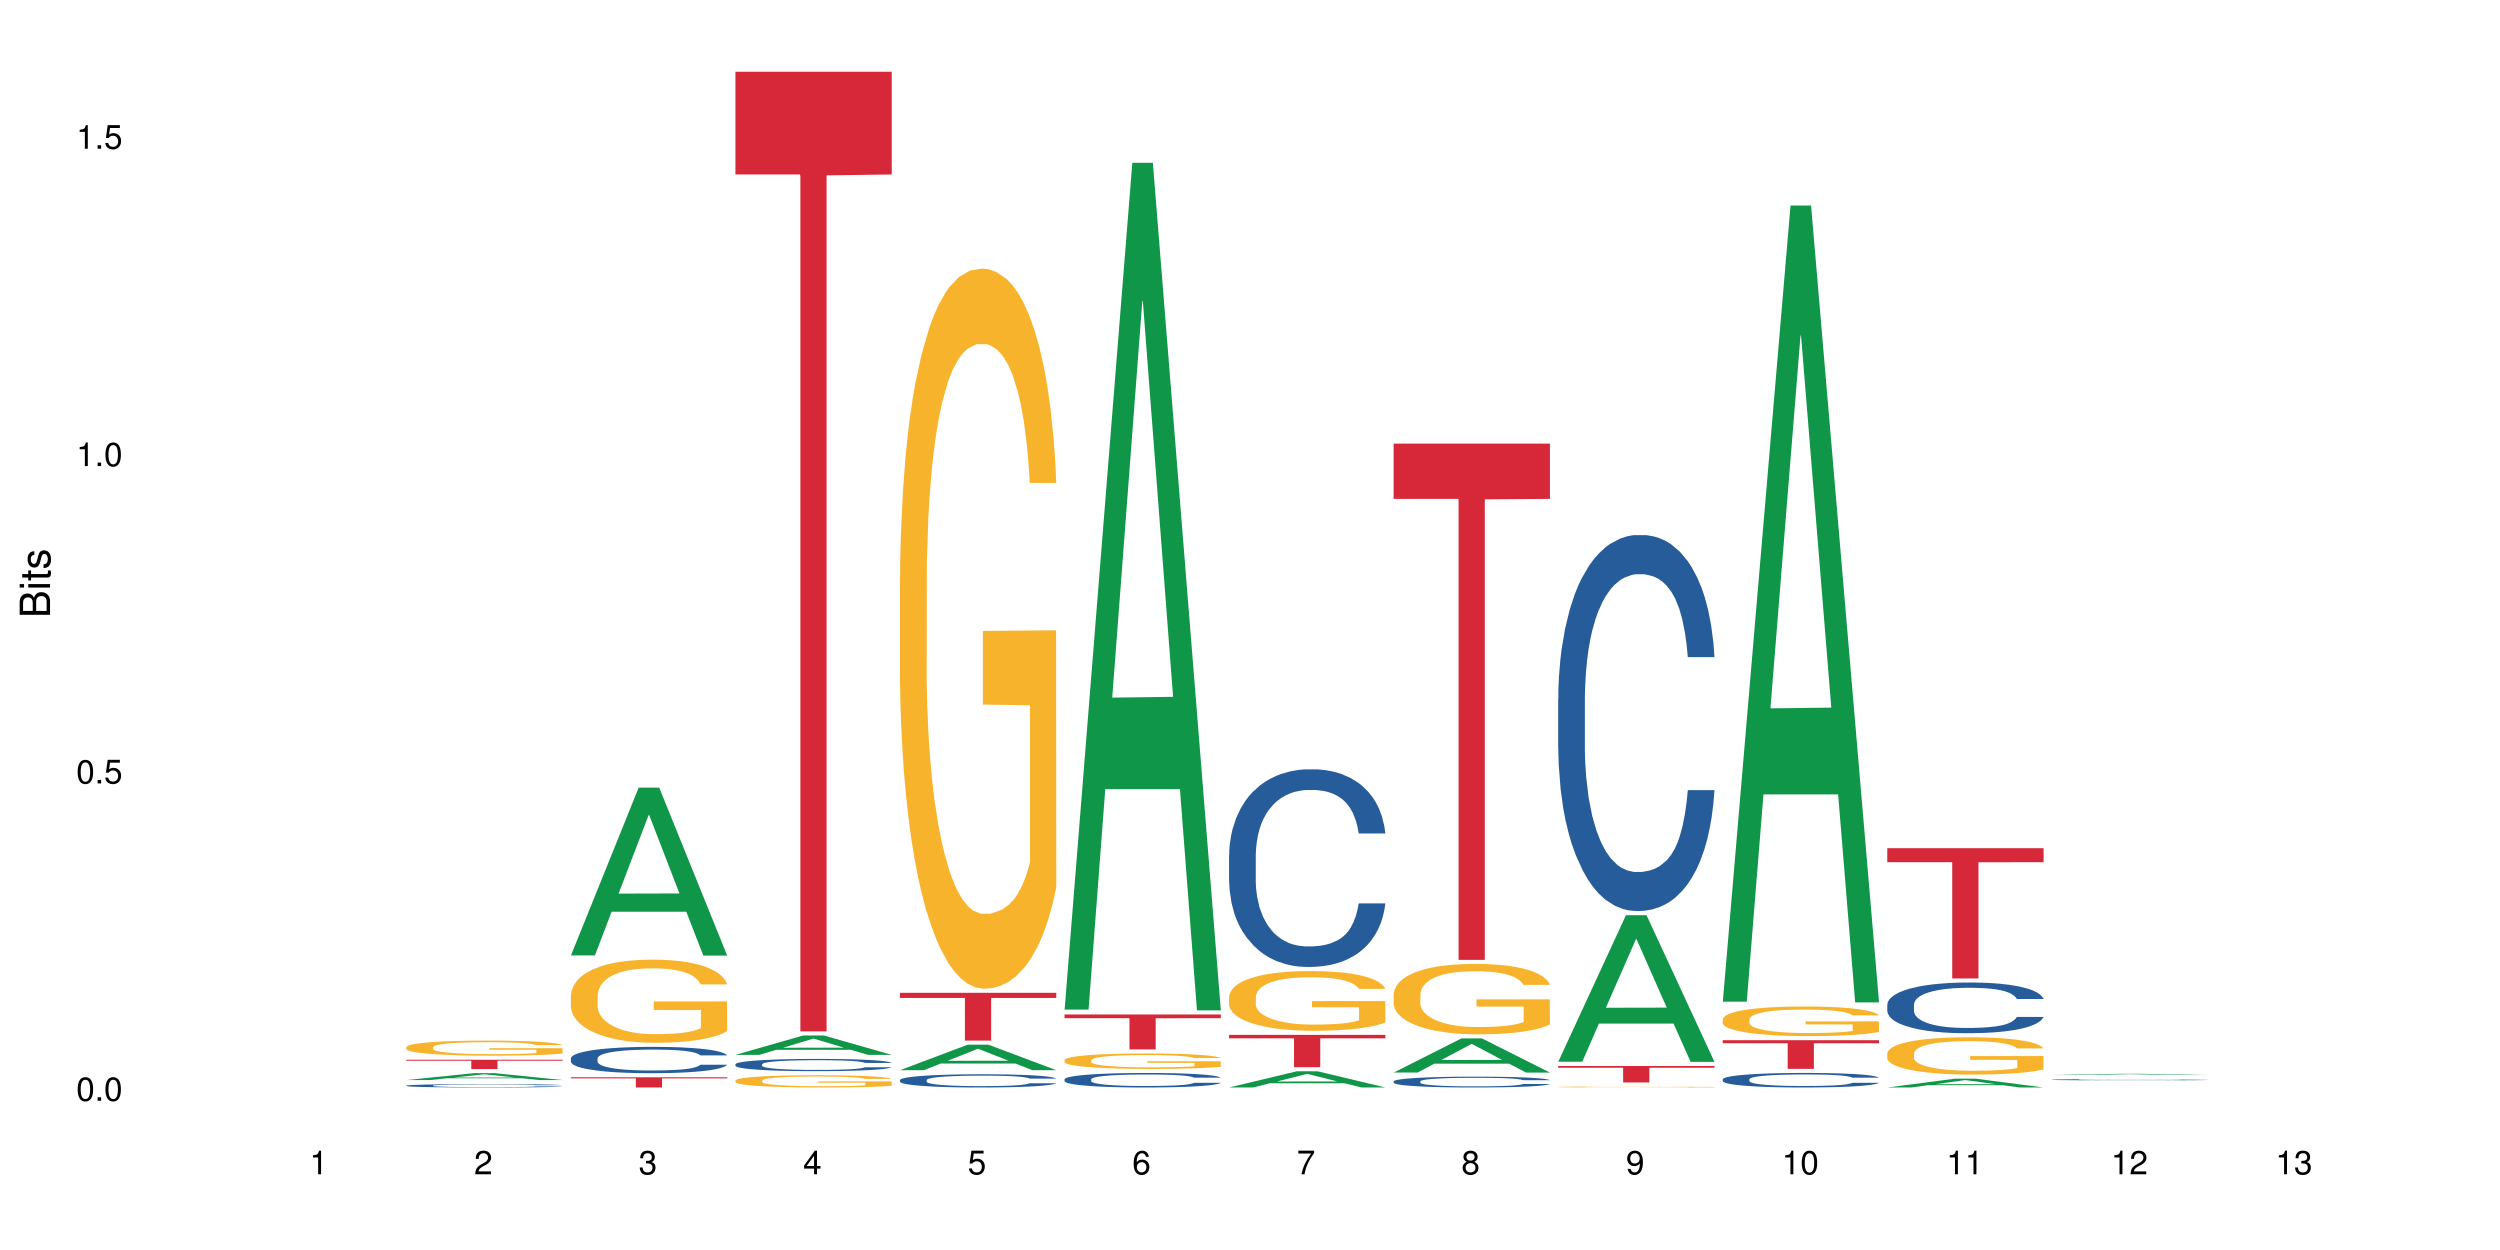 <?xml version="1.0" encoding="UTF-8"?>
<svg xmlns="http://www.w3.org/2000/svg" xmlns:xlink="http://www.w3.org/1999/xlink" width="720pt" height="360pt" viewBox="0 0 720 360" version="1.1">
<defs>
<g>
<symbol overflow="visible" id="glyph0-0">
<path style="stroke:none;" d=""/>
</symbol>
<symbol overflow="visible" id="glyph0-1">
<path style="stroke:none;" d="M 2.641 -6.797 C 2 -6.797 1.422 -6.531 1.078 -6.047 C 0.641 -5.453 0.406 -4.547 0.406 -3.297 C 0.406 -1 1.188 0.219 2.641 0.219 C 4.078 0.219 4.859 -1 4.859 -3.234 C 4.859 -4.562 4.656 -5.438 4.203 -6.047 C 3.844 -6.531 3.281 -6.797 2.641 -6.797 Z M 2.641 -6.047 C 3.547 -6.047 4 -5.125 4 -3.312 C 4 -1.375 3.562 -0.484 2.625 -0.484 C 1.734 -0.484 1.281 -1.422 1.281 -3.281 C 1.281 -5.141 1.734 -6.047 2.641 -6.047 Z M 2.641 -6.047 "/>
</symbol>
<symbol overflow="visible" id="glyph0-2">
<path style="stroke:none;" d="M 1.828 -1 L 0.828 -1 L 0.828 0 L 1.828 0 Z M 1.828 -1 "/>
</symbol>
<symbol overflow="visible" id="glyph0-3">
<path style="stroke:none;" d="M 4.562 -6.797 L 1.062 -6.797 L 0.547 -3.094 L 1.328 -3.094 C 1.719 -3.562 2.047 -3.734 2.578 -3.734 C 3.484 -3.734 4.062 -3.109 4.062 -2.094 C 4.062 -1.125 3.484 -0.531 2.578 -0.531 C 1.828 -0.531 1.375 -0.906 1.188 -1.672 L 0.328 -1.672 C 0.453 -1.109 0.547 -0.844 0.75 -0.594 C 1.125 -0.078 1.828 0.219 2.594 0.219 C 3.969 0.219 4.922 -0.781 4.922 -2.219 C 4.922 -3.562 4.031 -4.484 2.719 -4.484 C 2.25 -4.484 1.859 -4.359 1.469 -4.062 L 1.734 -5.969 L 4.562 -5.969 Z M 4.562 -6.797 "/>
</symbol>
<symbol overflow="visible" id="glyph0-4">
<path style="stroke:none;" d="M 2.484 -4.844 L 2.484 0 L 3.328 0 L 3.328 -6.797 L 2.766 -6.797 C 2.469 -5.75 2.281 -5.609 0.984 -5.453 L 0.984 -4.844 Z M 2.484 -4.844 "/>
</symbol>
<symbol overflow="visible" id="glyph0-5">
<path style="stroke:none;" d="M 4.859 -0.828 L 1.281 -0.828 C 1.359 -1.391 1.672 -1.75 2.5 -2.234 L 3.469 -2.75 C 4.406 -3.266 4.906 -3.969 4.906 -4.812 C 4.906 -5.375 4.672 -5.906 4.266 -6.266 C 3.859 -6.625 3.375 -6.797 2.719 -6.797 C 1.859 -6.797 1.219 -6.5 0.844 -5.922 C 0.609 -5.562 0.5 -5.125 0.484 -4.438 L 1.328 -4.438 C 1.359 -4.906 1.406 -5.188 1.531 -5.406 C 1.75 -5.812 2.188 -6.062 2.703 -6.062 C 3.469 -6.062 4.031 -5.516 4.031 -4.781 C 4.031 -4.25 3.719 -3.797 3.125 -3.438 L 2.234 -2.938 C 0.812 -2.141 0.406 -1.5 0.328 0 L 4.859 0 Z M 4.859 -0.828 "/>
</symbol>
<symbol overflow="visible" id="glyph0-6">
<path style="stroke:none;" d="M 2.125 -3.125 L 2.578 -3.125 C 3.516 -3.125 3.984 -2.703 3.984 -1.891 C 3.984 -1.031 3.469 -0.531 2.578 -0.531 C 1.656 -0.531 1.203 -0.984 1.156 -1.969 L 0.312 -1.969 C 0.344 -1.422 0.438 -1.078 0.609 -0.766 C 0.953 -0.109 1.625 0.219 2.547 0.219 C 3.953 0.219 4.859 -0.609 4.859 -1.906 C 4.859 -2.766 4.516 -3.25 3.703 -3.516 C 4.344 -3.766 4.656 -4.25 4.656 -4.938 C 4.656 -6.109 3.875 -6.797 2.578 -6.797 C 1.203 -6.797 0.484 -6.047 0.453 -4.609 L 1.297 -4.609 C 1.312 -5.016 1.344 -5.25 1.453 -5.453 C 1.641 -5.828 2.062 -6.062 2.594 -6.062 C 3.344 -6.062 3.797 -5.625 3.797 -4.906 C 3.797 -4.422 3.609 -4.141 3.25 -3.984 C 3.016 -3.891 2.719 -3.844 2.125 -3.844 Z M 2.125 -3.125 "/>
</symbol>
<symbol overflow="visible" id="glyph0-7">
<path style="stroke:none;" d="M 3.141 -1.625 L 3.141 0 L 3.984 0 L 3.984 -1.625 L 4.984 -1.625 L 4.984 -2.391 L 3.984 -2.391 L 3.984 -6.797 L 3.359 -6.797 L 0.266 -2.516 L 0.266 -1.625 Z M 3.141 -2.391 L 1 -2.391 L 3.141 -5.359 Z M 3.141 -2.391 "/>
</symbol>
<symbol overflow="visible" id="glyph0-8">
<path style="stroke:none;" d="M 4.781 -5.031 C 4.609 -6.141 3.891 -6.797 2.844 -6.797 C 2.094 -6.797 1.422 -6.438 1.031 -5.828 C 0.609 -5.172 0.406 -4.344 0.406 -3.094 C 0.406 -1.953 0.578 -1.234 0.984 -0.625 C 1.359 -0.078 1.953 0.219 2.703 0.219 C 3.984 0.219 4.922 -0.734 4.922 -2.078 C 4.922 -3.344 4.062 -4.234 2.844 -4.234 C 2.172 -4.234 1.641 -3.969 1.281 -3.469 C 1.281 -5.125 1.828 -6.047 2.797 -6.047 C 3.391 -6.047 3.797 -5.672 3.938 -5.031 Z M 2.734 -3.484 C 3.547 -3.484 4.062 -2.922 4.062 -2 C 4.062 -1.156 3.484 -0.531 2.703 -0.531 C 1.922 -0.531 1.328 -1.188 1.328 -2.047 C 1.328 -2.891 1.906 -3.484 2.734 -3.484 Z M 2.734 -3.484 "/>
</symbol>
<symbol overflow="visible" id="glyph0-9">
<path style="stroke:none;" d="M 4.984 -6.797 L 0.438 -6.797 L 0.438 -5.969 L 4.109 -5.969 C 2.5 -3.656 1.828 -2.234 1.328 0 L 2.219 0 C 2.594 -2.172 3.453 -4.047 4.984 -6.094 Z M 4.984 -6.797 "/>
</symbol>
<symbol overflow="visible" id="glyph0-10">
<path style="stroke:none;" d="M 3.75 -3.578 C 4.453 -4 4.688 -4.344 4.688 -4.984 C 4.688 -6.047 3.844 -6.797 2.641 -6.797 C 1.438 -6.797 0.594 -6.047 0.594 -4.984 C 0.594 -4.359 0.828 -4.016 1.516 -3.578 C 0.734 -3.203 0.359 -2.641 0.359 -1.891 C 0.359 -0.641 1.297 0.219 2.641 0.219 C 3.984 0.219 4.922 -0.641 4.922 -1.875 C 4.922 -2.641 4.531 -3.203 3.75 -3.578 Z M 2.641 -6.047 C 3.359 -6.047 3.812 -5.625 3.812 -4.969 C 3.812 -4.344 3.344 -3.922 2.641 -3.922 C 1.922 -3.922 1.453 -4.344 1.453 -4.984 C 1.453 -5.625 1.922 -6.047 2.641 -6.047 Z M 2.641 -3.203 C 3.484 -3.203 4.062 -2.672 4.062 -1.875 C 4.062 -1.062 3.484 -0.531 2.625 -0.531 C 1.797 -0.531 1.219 -1.078 1.219 -1.875 C 1.219 -2.672 1.797 -3.203 2.641 -3.203 Z M 2.641 -3.203 "/>
</symbol>
<symbol overflow="visible" id="glyph0-11">
<path style="stroke:none;" d="M 0.516 -1.547 C 0.672 -0.438 1.406 0.219 2.438 0.219 C 3.188 0.219 3.859 -0.141 4.266 -0.75 C 4.688 -1.406 4.891 -2.25 4.891 -3.484 C 4.891 -4.625 4.703 -5.359 4.312 -5.953 C 3.938 -6.5 3.344 -6.797 2.594 -6.797 C 1.297 -6.797 0.359 -5.844 0.359 -4.516 C 0.359 -3.25 1.234 -2.344 2.453 -2.344 C 3.094 -2.344 3.562 -2.578 4.016 -3.109 C 4 -1.453 3.469 -0.531 2.5 -0.531 C 1.906 -0.531 1.484 -0.906 1.359 -1.547 Z M 2.578 -6.062 C 3.375 -6.062 3.969 -5.406 3.969 -4.531 C 3.969 -3.688 3.375 -3.094 2.547 -3.094 C 1.734 -3.094 1.234 -3.672 1.234 -4.578 C 1.234 -5.438 1.797 -6.062 2.578 -6.062 Z M 2.578 -6.062 "/>
</symbol>
<symbol overflow="visible" id="glyph1-0">
<path style="stroke:none;" d=""/>
</symbol>
<symbol overflow="visible" id="glyph1-1">
<path style="stroke:none;" d="M 0 -0.953 L 0 -4.891 C 0 -5.719 -0.234 -6.344 -0.734 -6.797 C -1.188 -7.234 -1.812 -7.469 -2.5 -7.469 C -3.547 -7.469 -4.188 -7 -4.625 -5.875 C -4.984 -6.672 -5.641 -7.094 -6.531 -7.094 C -7.156 -7.094 -7.734 -6.859 -8.141 -6.391 C -8.562 -5.938 -8.75 -5.344 -8.75 -4.5 L -8.75 -0.953 Z M -4.984 -2.062 L -7.766 -2.062 L -7.766 -4.219 C -7.766 -4.844 -7.688 -5.203 -7.453 -5.5 C -7.219 -5.812 -6.859 -5.969 -6.375 -5.969 C -5.906 -5.969 -5.531 -5.812 -5.297 -5.5 C -5.062 -5.203 -4.984 -4.844 -4.984 -4.219 Z M -0.984 -2.062 L -4 -2.062 L -4 -4.781 C -4 -5.328 -3.859 -5.688 -3.578 -5.953 C -3.297 -6.219 -2.922 -6.359 -2.484 -6.359 C -2.062 -6.359 -1.688 -6.219 -1.406 -5.953 C -1.109 -5.688 -0.984 -5.328 -0.984 -4.781 Z M -0.984 -2.062 "/>
</symbol>
<symbol overflow="visible" id="glyph1-2">
<path style="stroke:none;" d="M -6.281 -1.797 L -6.281 -0.797 L 0 -0.797 L 0 -1.797 Z M -8.75 -1.797 L -8.75 -0.797 L -7.484 -0.797 L -7.484 -1.797 Z M -8.75 -1.797 "/>
</symbol>
<symbol overflow="visible" id="glyph1-3">
<path style="stroke:none;" d="M -6.281 -3.047 L -6.281 -2.016 L -8.016 -2.016 L -8.016 -1.016 L -6.281 -1.016 L -6.281 -0.172 L -5.469 -0.172 L -5.469 -1.016 L -0.719 -1.016 C -0.078 -1.016 0.281 -1.453 0.281 -2.234 C 0.281 -2.469 0.25 -2.719 0.188 -3.047 L -0.641 -3.047 C -0.609 -2.922 -0.594 -2.766 -0.594 -2.562 C -0.594 -2.141 -0.719 -2.016 -1.156 -2.016 L -5.469 -2.016 L -5.469 -3.047 Z M -6.281 -3.047 "/>
</symbol>
<symbol overflow="visible" id="glyph1-4">
<path style="stroke:none;" d="M -4.531 -5.25 C -5.766 -5.25 -6.469 -4.422 -6.469 -2.969 C -6.469 -1.516 -5.719 -0.562 -4.547 -0.562 C -3.562 -0.562 -3.094 -1.062 -2.734 -2.562 L -2.516 -3.484 C -2.344 -4.188 -2.094 -4.469 -1.625 -4.469 C -1.047 -4.469 -0.641 -3.875 -0.641 -3 C -0.641 -2.453 -0.797 -2 -1.062 -1.75 C -1.25 -1.594 -1.422 -1.531 -1.875 -1.469 L -1.875 -0.406 C -0.422 -0.453 0.281 -1.266 0.281 -2.922 C 0.281 -4.5 -0.5 -5.516 -1.719 -5.516 C -2.656 -5.516 -3.172 -4.984 -3.469 -3.734 L -3.703 -2.766 C -3.891 -1.953 -4.156 -1.609 -4.594 -1.609 C -5.172 -1.609 -5.547 -2.125 -5.547 -2.938 C -5.547 -3.75 -5.203 -4.172 -4.531 -4.203 Z M -4.531 -5.25 "/>
</symbol>
</g>
</defs>
<g id="surface112624">
<rect x="0" y="0" width="720" height="360" style="fill:rgb(100%,100%,100%);fill-opacity:1;stroke:none;"/>
<path style=" stroke:none;fill-rule:nonzero;fill:rgb(6.275%,58.824%,28.235%);fill-opacity:1;" d="M 117.02 311.055 L 117.066 311.051 L 136.547 309.066 L 142.465 309.066 L 162.039 311.055 L 155.164 311.055 L 150.258 310.535 L 128.758 310.535 L 123.945 311.055 L 117.02 311.055 L 130.824 310.32 L 148.285 310.32 L 139.578 309.391 L 139.48 309.391 L 139.387 309.395 L 130.777 310.32 L 130.824 310.32 Z M 117.02 311.055 "/>
<path style=" stroke:none;fill-rule:nonzero;fill:rgb(14.51%,36.078%,60%);fill-opacity:1;" d="M 117.02 312.652 L 117.074 312.648 L 117.074 312.629 L 117.238 312.594 L 117.625 312.555 L 118.008 312.523 L 118.996 312.473 L 120.367 312.422 L 121.797 312.383 L 122.84 312.359 L 123.773 312.344 L 125.914 312.309 L 127.285 312.293 L 128.77 312.277 L 130.582 312.262 L 131.898 312.254 L 134.863 312.238 L 137.059 312.234 L 138.762 312.23 L 142.441 312.23 L 144.637 312.234 L 146.23 312.238 L 147.984 312.246 L 149.469 312.254 L 152.047 312.273 L 154.355 312.297 L 155.398 312.312 L 157.043 312.34 L 158.309 312.367 L 159.188 312.391 L 160.176 312.422 L 161.051 312.461 L 161.711 312.508 L 162.039 312.543 L 154.355 312.543 L 153.969 312.508 L 153.531 312.48 L 152.707 312.445 L 151.883 312.418 L 150.73 312.395 L 149.688 312.379 L 148.262 312.359 L 146.996 312.352 L 145.68 312.344 L 144.418 312.336 L 142 312.332 L 138.156 312.332 L 136.016 312.34 L 134.863 312.348 L 133.215 312.359 L 132.062 312.371 L 130.691 312.387 L 129.758 312.402 L 128.605 312.426 L 127.781 312.445 L 126.848 312.477 L 126.297 312.496 L 125.805 312.523 L 125.367 312.551 L 125.035 312.582 L 124.816 312.613 L 124.707 312.645 L 124.707 312.781 L 124.816 312.816 L 125.09 312.852 L 125.805 312.906 L 126.848 312.953 L 128.055 312.988 L 129.207 313.016 L 129.867 313.027 L 130.746 313.043 L 132.117 313.059 L 134.094 313.078 L 135.246 313.086 L 137.004 313.09 L 138.816 313.094 L 141.234 313.094 L 143.375 313.09 L 144.801 313.086 L 146.285 313.082 L 148.316 313.066 L 149.578 313.051 L 150.676 313.035 L 151.5 313.02 L 152.047 313.004 L 152.871 312.977 L 153.531 312.945 L 154.023 312.914 L 154.355 312.887 L 162.039 312.887 L 161.711 312.922 L 161.219 312.953 L 160.723 312.98 L 159.953 313.012 L 159.074 313.039 L 157.812 313.07 L 156.77 313.09 L 155.398 313.113 L 154.137 313.129 L 152.762 313.145 L 150.73 313.16 L 149.414 313.172 L 147.984 313.18 L 146.285 313.184 L 144.141 313.191 L 141.836 313.195 L 137.391 313.195 L 135.688 313.191 L 133.438 313.184 L 130.637 313.168 L 128.605 313.148 L 127.012 313.133 L 125.641 313.117 L 124.102 313.09 L 122.125 313.055 L 120.918 313.023 L 120.094 313 L 119.16 312.965 L 118.504 312.934 L 117.734 312.883 L 117.184 312.82 L 117.02 312.773 Z M 117.02 312.652 "/>
<path style=" stroke:none;fill-rule:nonzero;fill:rgb(96.863%,70.196%,16.863%);fill-opacity:1;" d="M 117.02 301.559 L 117.074 301.555 L 117.074 301.473 L 117.293 301.297 L 117.844 301.051 L 118.559 300.848 L 119.324 300.691 L 119.82 300.605 L 120.645 300.488 L 121.355 300.402 L 123.168 300.223 L 125.477 300.059 L 126.738 299.984 L 128.164 299.918 L 130.195 299.844 L 131.129 299.816 L 133.984 299.75 L 137.223 299.711 L 140.793 299.699 L 142.441 299.703 L 144.691 299.719 L 147.766 299.766 L 149.523 299.805 L 150.895 299.844 L 152.324 299.895 L 154.078 299.973 L 155.727 300.07 L 157.043 300.164 L 158.363 300.281 L 159.461 300.41 L 160.395 300.547 L 161.219 300.715 L 161.711 300.852 L 162.039 300.992 L 154.41 300.992 L 153.969 300.852 L 153.477 300.746 L 152.652 300.613 L 151.828 300.52 L 151.004 300.445 L 149.469 300.34 L 148.148 300.277 L 146.504 300.223 L 144.91 300.188 L 143.098 300.164 L 142 300.156 L 139.09 300.156 L 136.457 300.184 L 134.918 300.215 L 133.82 300.246 L 132.281 300.305 L 131.352 300.355 L 130.801 300.387 L 129.152 300.508 L 128.055 300.617 L 127.453 300.695 L 126.684 300.812 L 126.133 300.918 L 125.531 301.078 L 125.199 301.195 L 124.762 301.465 L 124.707 302.18 L 124.871 302.328 L 125.199 302.492 L 125.641 302.633 L 126.297 302.785 L 126.957 302.898 L 128.109 303.055 L 129.098 303.156 L 129.867 303.223 L 131.352 303.332 L 131.953 303.367 L 133.383 303.438 L 134.863 303.492 L 136.676 303.543 L 138.047 303.566 L 140.246 303.586 L 143.043 303.586 L 146.34 303.562 L 148.426 303.527 L 149.852 303.496 L 150.785 303.469 L 151.938 303.426 L 152.762 303.387 L 153.531 303.344 L 154.465 303.277 L 154.465 302.328 L 140.902 302.324 L 140.902 301.883 L 161.984 301.879 L 162.039 303.426 L 160.887 303.531 L 159.461 303.637 L 158.086 303.715 L 156.66 303.781 L 154.629 303.859 L 152.98 303.906 L 150.457 303.961 L 148.148 303.996 L 145.734 304.02 L 143.594 304.031 L 141.066 304.035 L 138.816 304.027 L 136.402 304.004 L 134.48 303.973 L 132.723 303.934 L 130.965 303.883 L 128.77 303.797 L 127.34 303.73 L 125.859 303.648 L 124.379 303.551 L 123.059 303.441 L 122.18 303.359 L 121.301 303.266 L 120.367 303.145 L 119.492 303.012 L 118.832 302.887 L 118.227 302.75 L 117.789 302.617 L 117.348 302.441 L 117.129 302.297 L 117.02 302.176 Z M 117.02 301.559 "/>
<path style=" stroke:none;fill-rule:nonzero;fill:rgb(83.922%,15.686%,22.353%);fill-opacity:1;" d="M 117.02 305.211 L 162.039 305.211 L 162.039 305.496 L 143.277 305.5 L 143.277 307.891 L 135.73 307.891 L 135.73 305.504 L 135.617 305.496 L 117.02 305.496 Z M 117.02 305.211 "/>
<path style=" stroke:none;fill-rule:nonzero;fill:rgb(6.275%,58.824%,28.235%);fill-opacity:1;" d="M 164.41 275.16 L 164.457 275.117 L 183.938 226.836 L 189.855 226.836 L 209.43 275.207 L 202.555 275.207 L 197.648 262.582 L 176.148 262.582 L 171.336 275.16 L 164.41 275.16 L 178.215 257.359 L 195.676 257.312 L 186.969 234.738 L 186.871 234.695 L 186.777 234.832 L 178.168 257.312 L 178.215 257.359 Z M 164.41 275.16 "/>
<path style=" stroke:none;fill-rule:nonzero;fill:rgb(14.51%,36.078%,60%);fill-opacity:1;" d="M 164.41 304.801 L 164.465 304.793 L 164.465 304.629 L 164.629 304.363 L 165.016 304.031 L 165.398 303.805 L 166.387 303.395 L 167.758 303 L 169.188 302.695 L 170.23 302.516 L 171.164 302.375 L 173.305 302.121 L 174.676 301.988 L 176.16 301.871 L 177.973 301.754 L 179.289 301.684 L 182.254 301.574 L 184.449 301.523 L 186.152 301.504 L 189.832 301.504 L 192.027 301.531 L 193.621 301.566 L 195.375 301.621 L 196.859 301.684 L 199.438 301.836 L 201.746 302.031 L 202.789 302.141 L 204.434 302.355 L 205.699 302.562 L 206.578 302.742 L 207.566 303 L 208.441 303.312 L 209.102 303.664 L 209.43 303.961 L 201.746 303.961 L 201.359 303.684 L 200.922 303.469 L 200.098 303.188 L 199.273 302.984 L 198.121 302.785 L 197.078 302.652 L 195.652 302.523 L 194.387 302.438 L 193.07 302.375 L 191.809 302.336 L 189.391 302.293 L 186.59 302.293 L 185.547 302.309 L 183.406 302.363 L 182.254 302.41 L 180.605 302.508 L 179.453 302.598 L 178.082 302.738 L 177.148 302.855 L 175.996 303.035 L 175.172 303.195 L 174.238 303.422 L 173.688 303.594 L 173.195 303.789 L 172.754 304.02 L 172.426 304.262 L 172.207 304.516 L 172.098 304.766 L 172.098 305.84 L 172.207 306.09 L 172.48 306.379 L 173.195 306.801 L 174.238 307.168 L 175.445 307.461 L 176.598 307.668 L 177.258 307.766 L 178.137 307.875 L 179.508 308.016 L 181.484 308.152 L 182.637 308.207 L 184.395 308.266 L 186.207 308.293 L 188.621 308.293 L 190.766 308.266 L 192.191 308.23 L 193.676 308.176 L 195.707 308.055 L 196.969 307.945 L 198.066 307.812 L 198.891 307.684 L 199.438 307.57 L 200.262 307.355 L 200.922 307.121 L 201.414 306.879 L 201.746 306.645 L 209.43 306.645 L 209.102 306.922 L 208.609 307.191 L 208.113 307.391 L 207.344 307.633 L 206.465 307.848 L 205.203 308.09 L 204.16 308.25 L 202.789 308.422 L 201.523 308.555 L 200.152 308.672 L 198.121 308.812 L 196.805 308.883 L 195.375 308.941 L 193.676 309 L 191.531 309.047 L 189.227 309.074 L 187.086 309.082 L 184.781 309.066 L 183.078 309.039 L 180.828 308.977 L 178.027 308.852 L 175.996 308.723 L 174.402 308.59 L 173.031 308.453 L 171.492 308.266 L 169.516 307.961 L 168.309 307.723 L 167.484 307.531 L 166.551 307.262 L 165.895 307.016 L 165.125 306.629 L 164.574 306.137 L 164.41 305.758 Z M 164.41 304.801 "/>
<path style=" stroke:none;fill-rule:nonzero;fill:rgb(96.863%,70.196%,16.863%);fill-opacity:1;" d="M 164.41 286.637 L 164.465 286.617 L 164.465 286.18 L 164.684 285.195 L 165.234 283.84 L 165.949 282.723 L 166.715 281.848 L 167.211 281.391 L 168.035 280.734 L 168.746 280.254 L 170.559 279.27 L 172.867 278.348 L 174.129 277.957 L 175.555 277.586 L 177.586 277.168 L 178.52 277.016 L 181.375 276.664 L 184.613 276.445 L 188.184 276.383 L 189.832 276.402 L 192.082 276.492 L 195.156 276.73 L 196.914 276.949 L 198.285 277.168 L 199.715 277.453 L 201.469 277.891 L 203.117 278.414 L 204.434 278.941 L 205.754 279.598 L 206.852 280.297 L 207.785 281.062 L 208.609 281.98 L 209.102 282.746 L 209.43 283.512 L 201.801 283.512 L 201.359 282.746 L 200.867 282.156 L 200.043 281.434 L 199.219 280.91 L 198.395 280.492 L 196.859 279.926 L 195.539 279.574 L 193.895 279.27 L 192.301 279.07 L 190.488 278.941 L 189.391 278.895 L 186.48 278.895 L 183.848 279.051 L 182.309 279.223 L 181.211 279.398 L 179.672 279.727 L 178.742 279.988 L 178.191 280.164 L 176.543 280.844 L 175.445 281.453 L 174.844 281.871 L 174.074 282.527 L 173.523 283.117 L 172.922 283.992 L 172.59 284.648 L 172.152 286.137 L 172.098 290.07 L 172.262 290.902 L 172.59 291.801 L 173.031 292.586 L 173.688 293.418 L 174.348 294.051 L 175.5 294.906 L 176.488 295.473 L 177.258 295.844 L 178.742 296.438 L 179.344 296.633 L 180.773 297.027 L 182.254 297.332 L 184.066 297.594 L 185.438 297.727 L 187.633 297.836 L 190.434 297.836 L 193.73 297.703 L 195.816 297.527 L 197.242 297.355 L 198.176 297.199 L 199.328 296.961 L 200.152 296.742 L 200.922 296.5 L 201.855 296.129 L 201.855 290.902 L 188.293 290.879 L 188.293 288.43 L 209.375 288.41 L 209.43 296.961 L 208.277 297.551 L 206.852 298.121 L 205.477 298.559 L 204.051 298.93 L 202.02 299.344 L 200.371 299.605 L 197.848 299.914 L 195.539 300.109 L 193.125 300.242 L 190.984 300.305 L 188.457 300.328 L 186.207 300.285 L 183.793 300.152 L 181.871 299.98 L 180.113 299.762 L 178.355 299.477 L 176.16 299.016 L 174.73 298.645 L 173.25 298.184 L 171.766 297.637 L 170.449 297.047 L 169.57 296.59 L 168.691 296.062 L 167.758 295.406 L 166.883 294.664 L 166.223 293.984 L 165.617 293.223 L 165.18 292.5 L 164.738 291.516 L 164.52 290.727 L 164.41 290.051 Z M 164.41 286.637 "/>
<path style=" stroke:none;fill-rule:nonzero;fill:rgb(83.922%,15.686%,22.353%);fill-opacity:1;" d="M 164.41 310.258 L 209.43 310.258 L 209.43 310.57 L 190.668 310.574 L 190.668 313.195 L 183.117 313.195 L 183.117 310.578 L 183.008 310.57 L 164.41 310.57 Z M 164.41 310.258 "/>
<path style=" stroke:none;fill-rule:nonzero;fill:rgb(6.275%,58.824%,28.235%);fill-opacity:1;" d="M 211.801 303.793 L 211.848 303.785 L 231.328 298.215 L 237.246 298.215 L 256.82 303.797 L 249.945 303.797 L 245.039 302.34 L 223.539 302.34 L 218.727 303.793 L 211.801 303.793 L 225.605 301.738 L 243.066 301.734 L 234.359 299.129 L 234.262 299.125 L 234.168 299.141 L 225.559 301.734 L 225.605 301.738 Z M 211.801 303.793 "/>
<path style=" stroke:none;fill-rule:nonzero;fill:rgb(14.51%,36.078%,60%);fill-opacity:1;" d="M 211.801 306.504 L 211.855 306.504 L 211.855 306.426 L 212.02 306.301 L 212.406 306.148 L 212.789 306.043 L 213.777 305.852 L 215.148 305.668 L 216.578 305.527 L 217.621 305.441 L 218.555 305.379 L 220.695 305.258 L 222.066 305.199 L 223.551 305.145 L 225.363 305.09 L 226.68 305.055 L 229.645 305.004 L 231.84 304.98 L 233.543 304.973 L 237.223 304.973 L 239.418 304.984 L 241.012 305 L 242.766 305.027 L 244.25 305.055 L 246.828 305.125 L 249.137 305.219 L 250.18 305.27 L 251.824 305.367 L 253.09 305.465 L 253.969 305.547 L 254.957 305.668 L 255.832 305.812 L 256.492 305.977 L 256.82 306.117 L 249.137 306.117 L 248.75 305.988 L 248.312 305.887 L 247.488 305.754 L 246.664 305.66 L 245.512 305.566 L 244.469 305.508 L 243.043 305.445 L 241.777 305.406 L 240.461 305.379 L 239.199 305.359 L 236.781 305.34 L 233.98 305.34 L 232.938 305.348 L 230.797 305.371 L 229.645 305.395 L 227.996 305.438 L 226.844 305.48 L 225.473 305.547 L 224.539 305.602 L 223.387 305.684 L 222.562 305.758 L 221.629 305.863 L 221.078 305.945 L 220.586 306.035 L 220.145 306.141 L 219.816 306.254 L 219.598 306.375 L 219.488 306.488 L 219.488 306.988 L 219.598 307.105 L 219.871 307.238 L 220.586 307.438 L 221.629 307.605 L 222.836 307.742 L 223.988 307.84 L 224.648 307.883 L 225.527 307.938 L 226.898 308 L 228.875 308.066 L 230.027 308.09 L 231.785 308.117 L 233.598 308.129 L 236.012 308.129 L 238.156 308.117 L 239.582 308.102 L 241.066 308.074 L 243.098 308.02 L 244.359 307.969 L 245.457 307.906 L 246.281 307.848 L 246.828 307.793 L 247.652 307.695 L 248.312 307.586 L 248.805 307.473 L 249.137 307.363 L 256.82 307.363 L 256.492 307.492 L 256 307.617 L 255.504 307.711 L 254.734 307.824 L 253.855 307.922 L 252.594 308.035 L 251.551 308.109 L 250.18 308.191 L 248.914 308.25 L 247.543 308.305 L 245.512 308.371 L 244.195 308.402 L 242.766 308.434 L 241.066 308.457 L 238.922 308.48 L 236.617 308.492 L 234.477 308.496 L 232.172 308.488 L 230.469 308.477 L 228.219 308.449 L 225.418 308.391 L 223.387 308.328 L 221.793 308.27 L 220.422 308.203 L 218.883 308.117 L 216.906 307.973 L 215.699 307.863 L 214.875 307.773 L 213.941 307.648 L 213.285 307.535 L 212.516 307.355 L 211.965 307.129 L 211.801 306.949 Z M 211.801 306.504 "/>
<path style=" stroke:none;fill-rule:nonzero;fill:rgb(96.863%,70.196%,16.863%);fill-opacity:1;" d="M 211.801 311.18 L 211.855 311.176 L 211.855 311.113 L 212.074 310.969 L 212.625 310.77 L 213.34 310.605 L 214.105 310.477 L 214.602 310.41 L 215.426 310.312 L 216.137 310.242 L 217.949 310.098 L 220.258 309.961 L 221.52 309.902 L 222.945 309.848 L 224.977 309.789 L 225.91 309.766 L 228.766 309.715 L 232.004 309.68 L 235.574 309.672 L 237.223 309.676 L 239.473 309.688 L 242.547 309.723 L 244.305 309.754 L 245.676 309.789 L 247.105 309.828 L 248.859 309.895 L 250.508 309.969 L 251.824 310.047 L 253.145 310.145 L 254.242 310.246 L 255.176 310.359 L 256 310.496 L 256.492 310.609 L 256.82 310.719 L 249.191 310.719 L 248.75 310.609 L 248.258 310.52 L 247.434 310.414 L 246.609 310.336 L 245.785 310.277 L 244.25 310.191 L 242.93 310.141 L 241.285 310.098 L 239.691 310.066 L 237.879 310.047 L 236.781 310.043 L 233.871 310.043 L 231.238 310.062 L 229.699 310.09 L 228.602 310.117 L 227.062 310.164 L 226.133 310.203 L 225.582 310.227 L 223.934 310.328 L 222.836 310.418 L 222.234 310.48 L 221.465 310.574 L 220.914 310.664 L 220.312 310.793 L 219.98 310.887 L 219.543 311.105 L 219.488 311.688 L 219.652 311.809 L 219.98 311.941 L 220.422 312.055 L 221.078 312.18 L 221.738 312.273 L 222.891 312.398 L 223.879 312.48 L 224.648 312.535 L 226.133 312.621 L 226.734 312.652 L 228.164 312.711 L 229.645 312.754 L 231.457 312.793 L 232.828 312.812 L 235.023 312.828 L 237.824 312.828 L 241.121 312.809 L 243.207 312.785 L 244.633 312.758 L 245.566 312.734 L 246.719 312.699 L 247.543 312.668 L 248.312 312.633 L 249.246 312.578 L 249.246 311.809 L 235.684 311.805 L 235.684 311.445 L 256.766 311.441 L 256.82 312.699 L 255.668 312.785 L 254.242 312.871 L 252.867 312.934 L 251.441 312.988 L 249.41 313.051 L 247.762 313.09 L 245.238 313.133 L 242.93 313.164 L 240.516 313.184 L 238.375 313.191 L 235.848 313.195 L 233.598 313.188 L 231.184 313.172 L 229.262 313.145 L 227.504 313.113 L 225.746 313.07 L 223.551 313.004 L 222.121 312.949 L 220.641 312.879 L 219.156 312.801 L 217.84 312.715 L 216.961 312.645 L 216.082 312.566 L 215.148 312.473 L 214.273 312.363 L 213.613 312.262 L 213.008 312.148 L 212.57 312.043 L 212.129 311.898 L 211.91 311.781 L 211.801 311.684 Z M 211.801 311.18 "/>
<path style=" stroke:none;fill-rule:nonzero;fill:rgb(83.922%,15.686%,22.353%);fill-opacity:1;" d="M 211.801 20.664 L 256.82 20.664 L 256.82 50.246 L 238.059 50.508 L 238.059 297.043 L 230.508 297.043 L 230.508 50.766 L 230.398 50.246 L 211.801 50.246 Z M 211.801 20.664 "/>
<path style=" stroke:none;fill-rule:nonzero;fill:rgb(6.275%,58.824%,28.235%);fill-opacity:1;" d="M 259.191 308.211 L 259.238 308.203 L 278.719 300.859 L 284.637 300.859 L 304.211 308.219 L 297.336 308.219 L 292.43 306.297 L 270.93 306.297 L 266.117 308.211 L 259.191 308.211 L 272.996 305.504 L 290.457 305.496 L 281.75 302.062 L 281.652 302.055 L 281.559 302.074 L 272.949 305.496 L 272.996 305.504 Z M 259.191 308.211 "/>
<path style=" stroke:none;fill-rule:nonzero;fill:rgb(14.51%,36.078%,60%);fill-opacity:1;" d="M 259.191 311.047 L 259.246 311.043 L 259.246 310.961 L 259.41 310.828 L 259.797 310.66 L 260.18 310.547 L 261.168 310.344 L 262.539 310.145 L 263.969 309.992 L 265.012 309.902 L 265.945 309.832 L 268.086 309.703 L 269.457 309.637 L 270.941 309.578 L 272.754 309.52 L 274.07 309.484 L 277.035 309.43 L 279.23 309.402 L 280.934 309.395 L 284.613 309.395 L 286.809 309.406 L 288.398 309.426 L 290.156 309.453 L 291.641 309.484 L 294.219 309.559 L 296.527 309.656 L 297.57 309.711 L 299.215 309.82 L 300.48 309.926 L 301.359 310.016 L 302.348 310.145 L 303.223 310.301 L 303.883 310.477 L 304.211 310.629 L 296.527 310.629 L 296.141 310.488 L 295.703 310.379 L 294.879 310.238 L 294.055 310.137 L 292.902 310.035 L 291.859 309.969 L 290.434 309.902 L 289.168 309.863 L 287.852 309.832 L 286.59 309.809 L 284.172 309.789 L 281.371 309.789 L 280.328 309.797 L 278.188 309.824 L 277.035 309.848 L 275.387 309.898 L 274.234 309.941 L 272.863 310.012 L 271.93 310.07 L 270.777 310.16 L 269.953 310.242 L 269.02 310.355 L 268.469 310.441 L 267.977 310.539 L 267.535 310.656 L 267.207 310.777 L 266.988 310.906 L 266.879 311.031 L 266.879 311.57 L 266.988 311.695 L 267.262 311.84 L 267.977 312.051 L 269.02 312.238 L 270.227 312.383 L 271.379 312.488 L 272.039 312.535 L 272.918 312.59 L 274.289 312.66 L 276.266 312.73 L 277.418 312.758 L 279.176 312.785 L 280.988 312.801 L 283.402 312.801 L 285.547 312.785 L 286.973 312.77 L 288.457 312.742 L 290.488 312.68 L 291.75 312.625 L 292.848 312.559 L 293.672 312.492 L 294.219 312.438 L 295.043 312.332 L 295.703 312.211 L 296.195 312.09 L 296.527 311.973 L 304.211 311.973 L 303.883 312.109 L 303.391 312.246 L 302.895 312.348 L 302.125 312.469 L 301.246 312.578 L 299.984 312.699 L 298.941 312.777 L 297.57 312.867 L 296.305 312.934 L 294.934 312.992 L 292.902 313.059 L 291.586 313.094 L 290.156 313.125 L 288.457 313.152 L 286.312 313.18 L 284.008 313.191 L 281.867 313.195 L 279.562 313.188 L 277.859 313.176 L 275.609 313.145 L 272.809 313.082 L 270.777 313.016 L 269.184 312.949 L 267.812 312.879 L 266.273 312.785 L 264.297 312.633 L 263.09 312.516 L 262.266 312.418 L 261.332 312.281 L 260.676 312.16 L 259.906 311.965 L 259.355 311.719 L 259.191 311.527 Z M 259.191 311.047 "/>
<path style=" stroke:none;fill-rule:nonzero;fill:rgb(96.863%,70.196%,16.863%);fill-opacity:1;" d="M 259.191 166.176 L 259.246 165.988 L 259.246 162.199 L 259.465 153.676 L 260.016 141.93 L 260.73 132.27 L 261.496 124.695 L 261.992 120.715 L 262.816 115.035 L 263.527 110.867 L 265.34 102.344 L 267.648 94.387 L 268.91 90.977 L 270.336 87.758 L 272.367 84.16 L 273.301 82.832 L 276.156 79.801 L 279.395 77.906 L 282.965 77.34 L 284.613 77.527 L 286.863 78.285 L 289.938 80.371 L 291.695 82.266 L 293.066 84.16 L 294.496 86.621 L 296.25 90.41 L 297.898 94.957 L 299.215 99.5 L 300.535 105.184 L 301.633 111.246 L 302.566 117.875 L 303.391 125.832 L 303.883 132.461 L 304.211 139.09 L 296.582 139.09 L 296.141 132.461 L 295.648 127.348 L 294.824 121.094 L 294 116.551 L 293.176 112.949 L 291.641 108.023 L 290.32 104.996 L 288.676 102.344 L 287.082 100.637 L 285.27 99.5 L 284.172 99.121 L 281.262 99.121 L 278.629 100.449 L 277.09 101.965 L 275.992 103.48 L 274.453 106.32 L 273.52 108.594 L 272.973 110.109 L 271.324 115.98 L 270.227 121.285 L 269.625 124.883 L 268.855 130.566 L 268.305 135.68 L 267.703 143.258 L 267.371 148.938 L 266.934 161.82 L 266.879 195.914 L 267.043 203.113 L 267.371 210.879 L 267.812 217.699 L 268.469 224.895 L 269.129 230.391 L 270.281 237.777 L 271.27 242.703 L 272.039 245.922 L 273.52 251.035 L 274.125 252.742 L 275.555 256.148 L 277.035 258.801 L 278.848 261.074 L 280.219 262.211 L 282.414 263.16 L 285.215 263.16 L 288.512 262.023 L 290.598 260.508 L 292.023 258.992 L 292.957 257.664 L 294.109 255.582 L 294.934 253.688 L 295.703 251.605 L 296.637 248.383 L 296.637 203.113 L 283.074 202.922 L 283.074 181.707 L 304.156 181.52 L 304.211 255.582 L 303.059 260.695 L 301.633 265.621 L 300.258 269.41 L 298.832 272.629 L 296.801 276.227 L 295.152 278.5 L 292.629 281.152 L 290.32 282.859 L 287.906 283.996 L 285.766 284.562 L 283.238 284.754 L 280.988 284.375 L 278.574 283.238 L 276.652 281.723 L 274.895 279.828 L 273.137 277.363 L 270.941 273.387 L 269.512 270.168 L 268.031 266.188 L 266.547 261.453 L 265.23 256.34 L 264.352 252.363 L 263.473 247.816 L 262.539 242.133 L 261.664 235.691 L 261.004 229.82 L 260.398 223.191 L 259.961 216.941 L 259.52 208.418 L 259.301 201.598 L 259.191 195.727 Z M 259.191 166.176 "/>
<path style=" stroke:none;fill-rule:nonzero;fill:rgb(83.922%,15.686%,22.353%);fill-opacity:1;" d="M 259.191 285.926 L 304.211 285.926 L 304.211 287.398 L 285.449 287.414 L 285.449 299.684 L 277.898 299.684 L 277.898 287.426 L 277.789 287.398 L 259.191 287.398 Z M 259.191 285.926 "/>
<path style=" stroke:none;fill-rule:nonzero;fill:rgb(6.275%,58.824%,28.235%);fill-opacity:1;" d="M 306.582 290.766 L 306.629 290.535 L 326.109 46.883 L 332.027 46.883 L 351.602 290.996 L 344.727 290.996 L 339.82 227.273 L 318.32 227.273 L 313.508 290.766 L 306.582 290.766 L 320.387 200.914 L 337.848 200.684 L 329.141 86.766 L 329.043 86.535 L 328.949 87.223 L 320.34 200.684 L 320.387 200.914 Z M 306.582 290.766 "/>
<path style=" stroke:none;fill-rule:nonzero;fill:rgb(14.51%,36.078%,60%);fill-opacity:1;" d="M 306.582 310.836 L 306.637 310.832 L 306.637 310.742 L 306.801 310.598 L 307.188 310.414 L 307.57 310.289 L 308.559 310.062 L 309.93 309.844 L 311.359 309.676 L 312.402 309.578 L 313.336 309.5 L 315.477 309.359 L 316.848 309.289 L 318.332 309.223 L 320.145 309.16 L 321.461 309.121 L 324.426 309.059 L 326.621 309.031 L 328.324 309.02 L 332.004 309.02 L 334.199 309.035 L 335.789 309.055 L 337.547 309.086 L 339.031 309.121 L 341.609 309.203 L 343.918 309.312 L 344.961 309.371 L 346.605 309.492 L 347.871 309.605 L 348.75 309.703 L 349.738 309.844 L 350.613 310.016 L 351.273 310.211 L 351.602 310.375 L 343.918 310.375 L 343.531 310.223 L 343.094 310.105 L 342.27 309.949 L 341.445 309.836 L 340.293 309.727 L 339.25 309.656 L 337.824 309.582 L 336.559 309.535 L 335.242 309.5 L 333.98 309.48 L 331.562 309.457 L 328.762 309.457 L 327.719 309.465 L 325.578 309.492 L 324.426 309.52 L 322.777 309.574 L 321.625 309.625 L 320.254 309.699 L 319.32 309.766 L 318.168 309.863 L 317.344 309.953 L 316.41 310.078 L 315.859 310.172 L 315.367 310.281 L 314.926 310.406 L 314.598 310.539 L 314.379 310.68 L 314.27 310.816 L 314.27 311.41 L 314.379 311.547 L 314.652 311.707 L 315.367 311.941 L 316.41 312.141 L 317.617 312.305 L 318.77 312.418 L 319.43 312.473 L 320.309 312.531 L 321.68 312.609 L 323.656 312.684 L 324.809 312.715 L 326.566 312.746 L 328.379 312.762 L 330.793 312.762 L 332.938 312.746 L 334.363 312.727 L 335.848 312.695 L 337.879 312.633 L 339.141 312.57 L 340.238 312.496 L 341.062 312.426 L 341.609 312.363 L 342.434 312.246 L 343.094 312.117 L 343.586 311.98 L 343.918 311.852 L 351.602 311.852 L 351.273 312.004 L 350.781 312.152 L 350.285 312.266 L 349.516 312.398 L 348.637 312.516 L 347.375 312.648 L 346.332 312.738 L 344.961 312.832 L 343.695 312.906 L 342.324 312.969 L 340.293 313.047 L 338.977 313.086 L 337.547 313.121 L 335.848 313.148 L 333.703 313.176 L 331.398 313.191 L 329.258 313.195 L 326.953 313.188 L 325.25 313.172 L 323 313.137 L 320.199 313.07 L 318.168 312.996 L 316.574 312.926 L 315.203 312.848 L 313.664 312.746 L 311.688 312.578 L 310.48 312.449 L 309.656 312.34 L 308.723 312.191 L 308.066 312.059 L 307.297 311.844 L 306.746 311.574 L 306.582 311.363 Z M 306.582 310.836 "/>
<path style=" stroke:none;fill-rule:nonzero;fill:rgb(96.863%,70.196%,16.863%);fill-opacity:1;" d="M 306.582 305.305 L 306.637 305.301 L 306.637 305.223 L 306.855 305.039 L 307.406 304.785 L 308.121 304.582 L 308.887 304.418 L 309.383 304.332 L 310.207 304.211 L 310.918 304.121 L 312.73 303.938 L 315.039 303.77 L 316.301 303.695 L 317.727 303.625 L 319.758 303.551 L 320.691 303.52 L 323.547 303.457 L 326.785 303.414 L 330.355 303.402 L 332.004 303.406 L 334.254 303.426 L 337.328 303.469 L 339.086 303.508 L 340.457 303.551 L 341.887 303.602 L 343.641 303.684 L 345.289 303.781 L 346.605 303.879 L 347.926 304 L 349.023 304.129 L 349.957 304.273 L 350.781 304.441 L 351.273 304.586 L 351.602 304.727 L 343.973 304.727 L 343.531 304.586 L 343.039 304.477 L 342.215 304.34 L 341.391 304.242 L 340.566 304.168 L 339.031 304.062 L 337.711 303.996 L 336.066 303.938 L 334.473 303.902 L 332.66 303.879 L 331.562 303.871 L 328.652 303.871 L 326.02 303.898 L 324.48 303.93 L 323.383 303.965 L 321.844 304.023 L 320.91 304.074 L 320.363 304.105 L 318.715 304.23 L 317.617 304.344 L 317.016 304.422 L 316.246 304.543 L 315.695 304.652 L 315.094 304.816 L 314.762 304.938 L 314.324 305.215 L 314.27 305.941 L 314.434 306.098 L 314.762 306.266 L 315.203 306.41 L 315.859 306.562 L 316.52 306.684 L 317.672 306.84 L 318.66 306.945 L 319.43 307.016 L 320.91 307.125 L 321.516 307.16 L 322.945 307.234 L 324.426 307.289 L 326.238 307.34 L 327.609 307.363 L 329.805 307.383 L 332.605 307.383 L 335.902 307.359 L 337.988 307.328 L 339.414 307.293 L 340.348 307.266 L 341.5 307.223 L 342.324 307.18 L 343.094 307.137 L 344.027 307.066 L 344.027 306.098 L 330.465 306.094 L 330.465 305.641 L 351.547 305.637 L 351.602 307.223 L 350.449 307.332 L 349.023 307.438 L 347.648 307.516 L 346.223 307.586 L 344.191 307.664 L 342.543 307.711 L 340.02 307.77 L 337.711 307.805 L 335.297 307.828 L 333.156 307.844 L 330.629 307.848 L 328.379 307.84 L 325.965 307.812 L 324.043 307.781 L 322.285 307.742 L 320.527 307.688 L 318.332 307.602 L 316.902 307.535 L 315.422 307.449 L 313.938 307.348 L 312.621 307.238 L 311.742 307.152 L 310.863 307.055 L 309.93 306.934 L 309.055 306.797 L 308.395 306.668 L 307.789 306.527 L 307.352 306.395 L 306.91 306.211 L 306.691 306.066 L 306.582 305.938 Z M 306.582 305.305 "/>
<path style=" stroke:none;fill-rule:nonzero;fill:rgb(83.922%,15.686%,22.353%);fill-opacity:1;" d="M 306.582 292.168 L 351.602 292.168 L 351.602 293.246 L 332.84 293.254 L 332.84 302.23 L 325.289 302.23 L 325.289 293.266 L 325.18 293.246 L 306.582 293.246 Z M 306.582 292.168 "/>
<path style=" stroke:none;fill-rule:nonzero;fill:rgb(6.275%,58.824%,28.235%);fill-opacity:1;" d="M 353.973 313.191 L 354.02 313.188 L 373.5 308.523 L 379.418 308.523 L 398.992 313.195 L 392.117 313.195 L 387.211 311.977 L 365.707 311.977 L 360.898 313.191 L 353.973 313.191 L 367.777 311.473 L 385.238 311.469 L 376.531 309.289 L 376.434 309.285 L 376.34 309.297 L 367.73 311.469 L 367.777 311.473 Z M 353.973 313.191 "/>
<path style=" stroke:none;fill-rule:nonzero;fill:rgb(14.51%,36.078%,60%);fill-opacity:1;" d="M 353.973 246.344 L 354.027 246.293 L 354.027 245.043 L 354.191 243.066 L 354.578 240.57 L 354.961 238.852 L 355.949 235.781 L 357.32 232.816 L 358.75 230.527 L 359.793 229.176 L 360.727 228.137 L 362.867 226.211 L 364.238 225.223 L 365.723 224.34 L 367.535 223.453 L 368.852 222.934 L 371.816 222.102 L 374.012 221.738 L 375.715 221.582 L 379.395 221.582 L 381.59 221.789 L 383.18 222.051 L 384.938 222.465 L 386.422 222.934 L 389 224.078 L 391.309 225.535 L 392.352 226.367 L 393.996 227.98 L 395.262 229.539 L 396.141 230.895 L 397.129 232.816 L 398.004 235.16 L 398.664 237.812 L 398.992 240.047 L 391.309 240.047 L 390.922 237.969 L 390.484 236.355 L 389.66 234.223 L 388.836 232.715 L 387.684 231.203 L 386.641 230.215 L 385.211 229.227 L 383.949 228.605 L 382.633 228.137 L 381.371 227.824 L 378.953 227.512 L 376.152 227.512 L 375.109 227.617 L 372.969 228.031 L 371.816 228.395 L 370.168 229.125 L 369.016 229.801 L 367.645 230.84 L 366.711 231.727 L 365.559 233.078 L 364.734 234.273 L 363.801 235.992 L 363.25 237.293 L 362.758 238.746 L 362.316 240.465 L 361.988 242.285 L 361.77 244.211 L 361.66 246.082 L 361.66 254.145 L 361.77 256.02 L 362.043 258.203 L 362.758 261.379 L 363.801 264.133 L 365.008 266.32 L 366.16 267.879 L 366.82 268.609 L 367.699 269.441 L 369.07 270.48 L 371.047 271.523 L 372.199 271.938 L 373.957 272.355 L 375.77 272.562 L 378.184 272.562 L 380.328 272.355 L 381.754 272.094 L 383.238 271.676 L 385.27 270.793 L 386.531 269.961 L 387.629 268.973 L 388.453 267.984 L 389 267.152 L 389.824 265.539 L 390.484 263.77 L 390.977 261.949 L 391.309 260.18 L 398.992 260.18 L 398.664 262.262 L 398.172 264.289 L 397.676 265.801 L 396.906 267.621 L 396.027 269.234 L 394.766 271.055 L 393.723 272.25 L 392.352 273.551 L 391.086 274.539 L 389.715 275.422 L 387.684 276.465 L 386.367 276.984 L 384.938 277.453 L 383.238 277.867 L 381.094 278.23 L 378.789 278.441 L 376.648 278.492 L 374.344 278.387 L 372.641 278.18 L 370.391 277.711 L 367.59 276.777 L 365.559 275.789 L 363.965 274.801 L 362.594 273.758 L 361.055 272.355 L 359.078 270.066 L 357.871 268.297 L 357.047 266.84 L 356.113 264.812 L 355.453 262.988 L 354.688 260.078 L 354.137 256.383 L 353.973 253.523 Z M 353.973 246.344 "/>
<path style=" stroke:none;fill-rule:nonzero;fill:rgb(96.863%,70.196%,16.863%);fill-opacity:1;" d="M 353.973 287.031 L 354.027 287.016 L 354.027 286.703 L 354.246 285.996 L 354.797 285.023 L 355.512 284.223 L 356.277 283.594 L 356.773 283.266 L 357.598 282.793 L 358.309 282.445 L 360.121 281.742 L 362.43 281.082 L 363.691 280.797 L 365.117 280.531 L 367.148 280.234 L 368.082 280.121 L 370.938 279.871 L 374.176 279.715 L 377.746 279.668 L 379.395 279.684 L 381.645 279.746 L 384.719 279.918 L 386.477 280.074 L 387.848 280.234 L 389.277 280.438 L 391.031 280.75 L 392.68 281.129 L 393.996 281.504 L 395.316 281.977 L 396.414 282.48 L 397.348 283.027 L 398.172 283.688 L 398.664 284.238 L 398.992 284.789 L 391.363 284.789 L 390.922 284.238 L 390.43 283.812 L 389.605 283.297 L 388.781 282.918 L 387.957 282.621 L 386.422 282.211 L 385.102 281.961 L 383.457 281.742 L 381.863 281.598 L 380.051 281.504 L 378.953 281.473 L 376.043 281.473 L 373.41 281.582 L 371.871 281.711 L 370.773 281.836 L 369.234 282.07 L 368.301 282.258 L 367.754 282.383 L 366.105 282.871 L 365.008 283.312 L 364.406 283.609 L 363.637 284.082 L 363.086 284.504 L 362.484 285.133 L 362.152 285.605 L 361.715 286.672 L 361.66 289.5 L 361.824 290.098 L 362.152 290.738 L 362.594 291.305 L 363.25 291.902 L 363.91 292.355 L 365.062 292.969 L 366.051 293.379 L 366.82 293.645 L 368.301 294.07 L 368.906 294.211 L 370.332 294.492 L 371.816 294.715 L 373.629 294.902 L 375 294.996 L 377.195 295.074 L 379.996 295.074 L 383.293 294.98 L 385.379 294.855 L 386.805 294.73 L 387.738 294.617 L 388.891 294.445 L 389.715 294.289 L 390.484 294.117 L 391.418 293.848 L 391.418 290.098 L 377.855 290.078 L 377.855 288.32 L 398.938 288.305 L 398.992 294.445 L 397.84 294.871 L 396.414 295.277 L 395.039 295.594 L 393.613 295.859 L 391.582 296.156 L 389.934 296.348 L 387.41 296.566 L 385.102 296.707 L 382.688 296.801 L 380.547 296.848 L 378.02 296.863 L 375.77 296.832 L 373.355 296.738 L 371.434 296.613 L 369.676 296.457 L 367.918 296.254 L 365.723 295.922 L 364.293 295.656 L 362.812 295.324 L 361.328 294.934 L 360.012 294.508 L 359.133 294.18 L 358.254 293.801 L 357.32 293.332 L 356.441 292.797 L 355.785 292.309 L 355.18 291.762 L 354.742 291.242 L 354.301 290.535 L 354.082 289.969 L 353.973 289.484 Z M 353.973 287.031 "/>
<path style=" stroke:none;fill-rule:nonzero;fill:rgb(83.922%,15.686%,22.353%);fill-opacity:1;" d="M 353.973 298.039 L 398.992 298.039 L 398.992 299.035 L 380.23 299.047 L 380.23 307.352 L 372.68 307.352 L 372.68 299.055 L 372.57 299.035 L 353.973 299.035 Z M 353.973 298.039 "/>
<path style=" stroke:none;fill-rule:nonzero;fill:rgb(6.275%,58.824%,28.235%);fill-opacity:1;" d="M 401.363 308.895 L 401.41 308.887 L 420.891 299.066 L 426.809 299.066 L 446.383 308.902 L 439.508 308.902 L 434.602 306.336 L 413.098 306.336 L 408.289 308.895 L 401.363 308.895 L 415.168 305.273 L 432.629 305.266 L 423.922 300.676 L 423.824 300.664 L 423.73 300.695 L 415.121 305.266 L 415.168 305.273 Z M 401.363 308.895 "/>
<path style=" stroke:none;fill-rule:nonzero;fill:rgb(14.51%,36.078%,60%);fill-opacity:1;" d="M 401.363 311.434 L 401.418 311.434 L 401.418 311.363 L 401.582 311.254 L 401.969 311.117 L 402.352 311.023 L 403.34 310.855 L 404.711 310.695 L 406.141 310.57 L 407.184 310.496 L 408.117 310.438 L 410.258 310.332 L 411.629 310.277 L 413.113 310.23 L 414.926 310.18 L 416.242 310.152 L 419.207 310.105 L 421.402 310.086 L 423.105 310.078 L 426.785 310.078 L 428.98 310.09 L 430.57 310.105 L 432.328 310.129 L 433.812 310.152 L 436.391 310.215 L 438.699 310.297 L 439.742 310.34 L 441.387 310.43 L 442.652 310.516 L 443.527 310.59 L 444.516 310.695 L 445.395 310.82 L 446.055 310.969 L 446.383 311.09 L 438.699 311.09 L 438.312 310.977 L 437.875 310.887 L 437.051 310.77 L 436.227 310.688 L 435.074 310.605 L 434.031 310.551 L 432.602 310.496 L 431.34 310.465 L 430.023 310.438 L 428.762 310.422 L 426.344 310.402 L 423.543 310.402 L 422.5 310.41 L 420.359 310.434 L 419.207 310.453 L 417.559 310.492 L 416.406 310.527 L 415.035 310.586 L 414.102 310.633 L 412.949 310.707 L 412.125 310.773 L 411.191 310.867 L 410.641 310.938 L 410.148 311.02 L 409.707 311.113 L 409.379 311.211 L 409.16 311.316 L 409.051 311.422 L 409.051 311.863 L 409.16 311.965 L 409.434 312.086 L 410.148 312.258 L 411.191 312.41 L 412.398 312.527 L 413.551 312.613 L 414.211 312.656 L 415.09 312.699 L 416.461 312.758 L 418.438 312.812 L 419.59 312.836 L 421.348 312.859 L 423.16 312.871 L 425.574 312.871 L 427.719 312.859 L 429.145 312.844 L 430.625 312.824 L 432.66 312.773 L 433.922 312.727 L 435.02 312.676 L 435.844 312.621 L 436.391 312.574 L 437.215 312.484 L 437.875 312.391 L 438.367 312.289 L 438.699 312.191 L 446.383 312.191 L 446.055 312.309 L 445.562 312.418 L 445.066 312.5 L 444.297 312.602 L 443.418 312.688 L 442.156 312.789 L 441.113 312.855 L 439.742 312.926 L 438.477 312.98 L 437.105 313.027 L 435.074 313.086 L 433.758 313.113 L 432.328 313.141 L 430.625 313.16 L 428.484 313.18 L 426.18 313.191 L 424.039 313.195 L 421.734 313.191 L 420.031 313.18 L 417.781 313.152 L 414.98 313.102 L 412.949 313.047 L 411.355 312.992 L 409.984 312.938 L 408.445 312.859 L 406.469 312.734 L 405.262 312.637 L 404.438 312.559 L 403.504 312.445 L 402.844 312.348 L 402.078 312.188 L 401.527 311.984 L 401.363 311.828 Z M 401.363 311.434 "/>
<path style=" stroke:none;fill-rule:nonzero;fill:rgb(96.863%,70.196%,16.863%);fill-opacity:1;" d="M 401.363 286.297 L 401.418 286.277 L 401.418 285.906 L 401.637 285.074 L 402.188 283.926 L 402.902 282.98 L 403.668 282.238 L 404.164 281.852 L 404.988 281.293 L 405.699 280.887 L 407.512 280.055 L 409.82 279.273 L 411.082 278.941 L 412.508 278.625 L 414.539 278.273 L 415.473 278.145 L 418.328 277.848 L 421.566 277.664 L 425.137 277.609 L 426.785 277.625 L 429.035 277.699 L 432.109 277.902 L 433.867 278.09 L 435.238 278.273 L 436.668 278.516 L 438.422 278.887 L 440.07 279.332 L 441.387 279.773 L 442.707 280.332 L 443.805 280.922 L 444.738 281.57 L 445.562 282.352 L 446.055 283 L 446.383 283.648 L 438.754 283.648 L 438.312 283 L 437.82 282.5 L 436.996 281.887 L 436.172 281.441 L 435.348 281.09 L 433.812 280.609 L 432.492 280.312 L 430.848 280.055 L 429.254 279.887 L 427.441 279.773 L 426.344 279.738 L 423.434 279.738 L 420.801 279.867 L 419.262 280.016 L 418.164 280.164 L 416.625 280.441 L 415.691 280.664 L 415.145 280.812 L 413.496 281.387 L 412.398 281.906 L 411.797 282.258 L 411.027 282.812 L 410.477 283.312 L 409.875 284.055 L 409.543 284.609 L 409.105 285.871 L 409.051 289.203 L 409.215 289.91 L 409.543 290.668 L 409.984 291.336 L 410.641 292.039 L 411.301 292.578 L 412.453 293.301 L 413.441 293.781 L 414.211 294.094 L 415.691 294.598 L 416.297 294.762 L 417.723 295.098 L 419.207 295.355 L 421.02 295.578 L 422.391 295.688 L 424.586 295.781 L 427.387 295.781 L 430.684 295.672 L 432.77 295.523 L 434.195 295.375 L 435.129 295.246 L 436.281 295.039 L 437.105 294.855 L 437.875 294.652 L 438.809 294.336 L 438.809 289.91 L 425.246 289.891 L 425.246 287.816 L 446.328 287.797 L 446.383 295.039 L 445.23 295.539 L 443.805 296.023 L 442.43 296.395 L 441.004 296.707 L 438.973 297.059 L 437.324 297.281 L 434.801 297.543 L 432.492 297.707 L 430.078 297.82 L 427.938 297.875 L 425.41 297.895 L 423.16 297.855 L 420.746 297.746 L 418.824 297.598 L 417.066 297.41 L 415.309 297.172 L 413.113 296.781 L 411.684 296.469 L 410.203 296.078 L 408.719 295.613 L 407.402 295.113 L 406.523 294.727 L 405.645 294.281 L 404.711 293.727 L 403.832 293.094 L 403.176 292.52 L 402.57 291.871 L 402.133 291.262 L 401.691 290.426 L 401.473 289.762 L 401.363 289.188 Z M 401.363 286.297 "/>
<path style=" stroke:none;fill-rule:nonzero;fill:rgb(83.922%,15.686%,22.353%);fill-opacity:1;" d="M 401.363 127.758 L 446.383 127.758 L 446.383 143.672 L 427.621 143.812 L 427.621 276.434 L 420.07 276.434 L 420.07 143.949 L 419.961 143.672 L 401.363 143.672 Z M 401.363 127.758 "/>
<path style=" stroke:none;fill-rule:nonzero;fill:rgb(6.275%,58.824%,28.235%);fill-opacity:1;" d="M 448.754 305.785 L 448.801 305.746 L 468.281 263.57 L 474.199 263.57 L 493.773 305.824 L 486.898 305.824 L 481.992 294.793 L 460.488 294.793 L 455.68 305.785 L 448.754 305.785 L 462.559 290.23 L 480.02 290.191 L 471.312 270.473 L 471.215 270.434 L 471.121 270.555 L 462.512 290.191 L 462.559 290.23 Z M 448.754 305.785 "/>
<path style=" stroke:none;fill-rule:nonzero;fill:rgb(14.51%,36.078%,60%);fill-opacity:1;" d="M 448.754 201.23 L 448.809 201.129 L 448.809 198.754 L 448.973 194.992 L 449.359 190.242 L 449.742 186.977 L 450.73 181.137 L 452.102 175.496 L 453.531 171.141 L 454.574 168.566 L 455.508 166.586 L 457.648 162.926 L 459.02 161.043 L 460.504 159.363 L 462.316 157.68 L 463.633 156.691 L 466.598 155.105 L 468.793 154.414 L 470.496 154.117 L 474.176 154.117 L 476.371 154.512 L 477.961 155.008 L 479.719 155.801 L 481.203 156.691 L 483.781 158.867 L 486.09 161.637 L 487.133 163.223 L 488.777 166.289 L 490.043 169.258 L 490.918 171.832 L 491.906 175.496 L 492.785 179.949 L 493.445 184.996 L 493.773 189.254 L 486.09 189.254 L 485.703 185.293 L 485.266 182.227 L 484.441 178.168 L 483.617 175.297 L 482.465 172.426 L 481.422 170.547 L 479.992 168.664 L 478.73 167.477 L 477.414 166.586 L 476.152 165.992 L 473.734 165.398 L 470.934 165.398 L 469.891 165.598 L 467.75 166.391 L 466.598 167.082 L 464.949 168.469 L 463.797 169.754 L 462.426 171.734 L 461.492 173.418 L 460.34 175.988 L 459.516 178.266 L 458.582 181.531 L 458.031 184.008 L 457.539 186.777 L 457.098 190.043 L 456.77 193.508 L 456.551 197.172 L 456.441 200.734 L 456.441 216.074 L 456.551 219.637 L 456.824 223.797 L 457.539 229.832 L 458.582 235.078 L 459.789 239.234 L 460.941 242.203 L 461.602 243.59 L 462.48 245.172 L 463.852 247.152 L 465.828 249.133 L 466.98 249.926 L 468.738 250.715 L 470.551 251.113 L 472.965 251.113 L 475.109 250.715 L 476.535 250.223 L 478.016 249.43 L 480.051 247.746 L 481.312 246.164 L 482.41 244.281 L 483.234 242.402 L 483.781 240.82 L 484.605 237.75 L 485.266 234.387 L 485.758 230.922 L 486.09 227.555 L 493.773 227.555 L 493.445 231.516 L 492.953 235.375 L 492.457 238.246 L 491.688 241.711 L 490.809 244.777 L 489.547 248.242 L 488.504 250.52 L 487.133 252.992 L 485.867 254.875 L 484.496 256.555 L 482.465 258.535 L 481.148 259.523 L 479.719 260.414 L 478.016 261.207 L 475.875 261.902 L 473.57 262.297 L 471.43 262.395 L 469.125 262.199 L 467.422 261.801 L 465.172 260.91 L 462.371 259.129 L 460.34 257.25 L 458.746 255.367 L 457.375 253.387 L 455.836 250.715 L 453.859 246.359 L 452.652 242.996 L 451.828 240.227 L 450.895 236.363 L 450.234 232.902 L 449.469 227.359 L 448.918 220.332 L 448.754 214.887 Z M 448.754 201.23 "/>
<path style=" stroke:none;fill-rule:nonzero;fill:rgb(96.863%,70.196%,16.863%);fill-opacity:1;" d="M 448.754 313.043 L 448.809 313.043 L 448.809 313.039 L 449.027 313.027 L 449.578 313.012 L 450.293 313 L 451.059 312.988 L 451.555 312.984 L 452.379 312.977 L 453.09 312.973 L 454.902 312.961 L 457.207 312.949 L 458.473 312.945 L 459.898 312.941 L 461.93 312.938 L 462.863 312.934 L 465.719 312.93 L 476.426 312.93 L 479.5 312.934 L 481.258 312.934 L 482.629 312.938 L 484.059 312.941 L 485.812 312.945 L 487.461 312.949 L 488.777 312.957 L 490.098 312.965 L 491.195 312.973 L 492.129 312.98 L 492.953 312.992 L 493.445 313 L 493.773 313.008 L 486.145 313.008 L 485.703 313 L 485.211 312.992 L 484.387 312.984 L 483.562 312.98 L 482.738 312.973 L 481.203 312.969 L 479.883 312.965 L 478.238 312.961 L 476.645 312.957 L 468.191 312.957 L 466.652 312.961 L 465.555 312.961 L 464.016 312.965 L 463.082 312.969 L 462.535 312.969 L 460.887 312.977 L 459.789 312.984 L 459.184 312.988 L 458.418 312.996 L 457.867 313.004 L 457.266 313.012 L 456.934 313.02 L 456.496 313.039 L 456.441 313.082 L 456.605 313.09 L 456.934 313.102 L 457.375 313.109 L 458.031 313.117 L 458.691 313.125 L 459.844 313.137 L 460.832 313.141 L 461.602 313.145 L 463.082 313.152 L 463.688 313.156 L 465.113 313.16 L 466.598 313.164 L 468.41 313.164 L 469.781 313.168 L 478.074 313.168 L 480.16 313.164 L 481.586 313.164 L 482.52 313.16 L 483.672 313.16 L 484.496 313.156 L 485.266 313.152 L 486.199 313.148 L 486.199 313.09 L 472.637 313.09 L 472.637 313.062 L 493.719 313.062 L 493.773 313.16 L 492.621 313.164 L 491.195 313.172 L 489.82 313.176 L 488.395 313.18 L 486.363 313.184 L 484.715 313.188 L 482.191 313.191 L 479.883 313.195 L 468.137 313.195 L 466.215 313.191 L 464.457 313.191 L 462.699 313.188 L 460.504 313.18 L 459.074 313.176 L 457.594 313.172 L 456.109 313.164 L 454.793 313.16 L 453.914 313.152 L 453.035 313.148 L 452.102 313.141 L 451.223 313.133 L 450.566 313.125 L 449.961 313.117 L 449.523 313.109 L 449.082 313.098 L 448.863 313.09 L 448.754 313.082 Z M 448.754 313.043 "/>
<path style=" stroke:none;fill-rule:nonzero;fill:rgb(83.922%,15.686%,22.353%);fill-opacity:1;" d="M 448.754 307 L 493.773 307 L 493.773 307.508 L 475.012 307.512 L 475.012 311.754 L 467.461 311.754 L 467.461 307.516 L 467.352 307.508 L 448.754 307.508 Z M 448.754 307 "/>
<path style=" stroke:none;fill-rule:nonzero;fill:rgb(6.275%,58.824%,28.235%);fill-opacity:1;" d="M 496.145 288.48 L 496.191 288.266 L 515.672 59.184 L 521.59 59.184 L 541.164 288.699 L 534.289 288.699 L 529.383 228.785 L 507.879 228.785 L 503.07 288.48 L 496.145 288.48 L 509.949 204.004 L 527.41 203.789 L 518.703 96.68 L 518.605 96.465 L 518.512 97.113 L 509.902 203.789 L 509.949 204.004 Z M 496.145 288.48 "/>
<path style=" stroke:none;fill-rule:nonzero;fill:rgb(14.51%,36.078%,60%);fill-opacity:1;" d="M 496.145 310.832 L 496.199 310.828 L 496.199 310.738 L 496.363 310.59 L 496.75 310.406 L 497.133 310.281 L 498.121 310.055 L 499.492 309.836 L 500.922 309.668 L 501.965 309.57 L 502.898 309.492 L 505.039 309.352 L 506.41 309.281 L 507.895 309.215 L 509.707 309.148 L 511.023 309.109 L 513.988 309.051 L 516.184 309.023 L 517.887 309.012 L 521.566 309.012 L 523.762 309.027 L 525.352 309.047 L 527.109 309.078 L 528.594 309.109 L 531.172 309.195 L 533.48 309.301 L 534.523 309.363 L 536.168 309.48 L 537.434 309.598 L 538.309 309.695 L 539.297 309.836 L 540.176 310.012 L 540.836 310.203 L 541.164 310.371 L 533.48 310.371 L 533.094 310.215 L 532.656 310.098 L 531.832 309.941 L 531.008 309.832 L 529.855 309.719 L 528.812 309.648 L 527.383 309.574 L 526.121 309.527 L 524.805 309.492 L 523.543 309.469 L 521.125 309.449 L 518.324 309.449 L 517.281 309.457 L 515.141 309.484 L 513.988 309.512 L 512.34 309.566 L 511.188 309.617 L 509.816 309.691 L 508.883 309.758 L 507.73 309.855 L 506.906 309.945 L 505.973 310.07 L 505.422 310.168 L 504.93 310.273 L 504.488 310.398 L 504.16 310.535 L 503.941 310.676 L 503.832 310.812 L 503.832 311.406 L 503.941 311.543 L 504.215 311.703 L 504.93 311.938 L 505.973 312.141 L 507.18 312.301 L 508.332 312.414 L 508.992 312.469 L 509.871 312.531 L 511.242 312.605 L 513.219 312.684 L 514.371 312.715 L 516.129 312.746 L 517.941 312.762 L 520.355 312.762 L 522.5 312.746 L 523.926 312.727 L 525.406 312.695 L 527.438 312.629 L 528.703 312.57 L 529.801 312.496 L 530.625 312.422 L 531.172 312.363 L 531.996 312.242 L 532.656 312.113 L 533.148 311.98 L 533.48 311.848 L 541.164 311.848 L 540.836 312.004 L 540.344 312.152 L 539.848 312.262 L 539.078 312.395 L 538.199 312.516 L 536.938 312.648 L 535.895 312.738 L 534.523 312.832 L 533.258 312.906 L 531.887 312.969 L 529.855 313.047 L 528.539 313.086 L 527.109 313.121 L 525.406 313.148 L 523.266 313.176 L 520.961 313.191 L 518.82 313.195 L 516.512 313.188 L 514.812 313.172 L 512.559 313.137 L 509.762 313.07 L 507.73 312.996 L 506.137 312.926 L 504.766 312.848 L 503.227 312.746 L 501.25 312.578 L 500.043 312.445 L 499.219 312.34 L 498.285 312.191 L 497.625 312.055 L 496.859 311.844 L 496.309 311.57 L 496.145 311.359 Z M 496.145 310.832 "/>
<path style=" stroke:none;fill-rule:nonzero;fill:rgb(96.863%,70.196%,16.863%);fill-opacity:1;" d="M 496.145 293.523 L 496.199 293.516 L 496.199 293.359 L 496.418 293.008 L 496.969 292.527 L 497.684 292.129 L 498.449 291.816 L 498.945 291.656 L 499.77 291.422 L 500.48 291.25 L 502.293 290.898 L 504.598 290.574 L 505.863 290.434 L 507.289 290.301 L 509.32 290.152 L 510.254 290.098 L 513.109 289.973 L 516.348 289.895 L 519.918 289.871 L 521.566 289.879 L 523.816 289.91 L 526.891 289.996 L 528.648 290.074 L 530.02 290.152 L 531.449 290.254 L 533.203 290.41 L 534.852 290.598 L 536.168 290.785 L 537.488 291.016 L 538.586 291.266 L 539.52 291.539 L 540.344 291.863 L 540.836 292.137 L 541.164 292.41 L 533.535 292.41 L 533.094 292.137 L 532.602 291.926 L 531.777 291.672 L 530.953 291.484 L 530.129 291.336 L 528.594 291.133 L 527.273 291.008 L 525.629 290.898 L 524.035 290.828 L 522.223 290.785 L 521.125 290.77 L 518.215 290.77 L 515.582 290.82 L 514.043 290.883 L 512.945 290.945 L 511.406 291.062 L 510.473 291.156 L 509.926 291.219 L 508.277 291.461 L 507.18 291.68 L 506.574 291.824 L 505.809 292.059 L 505.258 292.27 L 504.656 292.582 L 504.324 292.816 L 503.887 293.344 L 503.832 294.746 L 503.996 295.039 L 504.324 295.359 L 504.766 295.641 L 505.422 295.934 L 506.082 296.16 L 507.234 296.465 L 508.223 296.668 L 508.992 296.801 L 510.473 297.008 L 511.078 297.078 L 512.504 297.219 L 513.988 297.328 L 515.801 297.422 L 517.172 297.469 L 519.367 297.508 L 522.168 297.508 L 525.465 297.461 L 527.551 297.398 L 528.977 297.336 L 529.91 297.281 L 531.062 297.195 L 531.887 297.117 L 532.656 297.031 L 533.59 296.902 L 533.59 295.039 L 520.027 295.031 L 520.027 294.16 L 541.109 294.152 L 541.164 297.195 L 540.012 297.406 L 538.586 297.609 L 537.211 297.766 L 535.785 297.898 L 533.754 298.043 L 532.105 298.137 L 529.582 298.246 L 527.273 298.316 L 524.859 298.363 L 522.719 298.387 L 520.191 298.395 L 517.941 298.379 L 515.523 298.332 L 513.605 298.27 L 511.848 298.191 L 510.09 298.09 L 507.895 297.93 L 506.465 297.797 L 504.984 297.633 L 503.5 297.438 L 502.184 297.227 L 501.305 297.062 L 500.426 296.879 L 499.492 296.645 L 498.613 296.379 L 497.957 296.137 L 497.352 295.867 L 496.914 295.609 L 496.473 295.258 L 496.254 294.977 L 496.145 294.738 Z M 496.145 293.523 "/>
<path style=" stroke:none;fill-rule:nonzero;fill:rgb(83.922%,15.686%,22.353%);fill-opacity:1;" d="M 496.145 299.57 L 541.164 299.57 L 541.164 300.453 L 522.402 300.461 L 522.402 307.836 L 514.852 307.836 L 514.852 300.469 L 514.742 300.453 L 496.145 300.453 Z M 496.145 299.57 "/>
<path style=" stroke:none;fill-rule:nonzero;fill:rgb(6.275%,58.824%,28.235%);fill-opacity:1;" d="M 543.535 313.195 L 543.582 313.191 L 563.062 310.656 L 568.98 310.656 L 588.555 313.195 L 581.676 313.195 L 576.773 312.531 L 555.27 312.531 L 550.461 313.195 L 543.535 313.195 L 557.34 312.258 L 574.801 312.258 L 566.094 311.07 L 565.996 311.07 L 565.902 311.074 L 557.293 312.258 L 557.34 312.258 Z M 543.535 313.195 "/>
<path style=" stroke:none;fill-rule:nonzero;fill:rgb(14.51%,36.078%,60%);fill-opacity:1;" d="M 543.535 289.324 L 543.59 289.309 L 543.59 288.992 L 543.754 288.484 L 544.141 287.844 L 544.523 287.402 L 545.512 286.617 L 546.883 285.855 L 548.312 285.27 L 549.355 284.922 L 550.289 284.656 L 552.43 284.16 L 553.801 283.906 L 555.285 283.68 L 557.098 283.453 L 558.414 283.32 L 561.379 283.109 L 563.574 283.016 L 565.277 282.973 L 568.957 282.973 L 571.152 283.027 L 572.742 283.094 L 574.5 283.199 L 575.984 283.32 L 578.562 283.613 L 580.871 283.988 L 581.914 284.203 L 583.559 284.613 L 584.824 285.016 L 585.699 285.363 L 586.688 285.855 L 587.566 286.457 L 588.227 287.137 L 588.555 287.711 L 580.871 287.711 L 580.484 287.176 L 580.047 286.762 L 579.223 286.215 L 578.398 285.828 L 577.246 285.441 L 576.203 285.188 L 574.773 284.934 L 573.512 284.773 L 572.195 284.656 L 570.934 284.574 L 568.516 284.496 L 565.715 284.496 L 564.672 284.523 L 562.531 284.629 L 561.379 284.723 L 559.73 284.91 L 558.578 285.082 L 557.207 285.348 L 556.273 285.574 L 555.121 285.922 L 554.297 286.23 L 553.363 286.668 L 552.812 287.004 L 552.32 287.375 L 551.879 287.816 L 551.551 288.285 L 551.332 288.777 L 551.223 289.258 L 551.223 291.324 L 551.332 291.805 L 551.605 292.363 L 552.32 293.18 L 553.363 293.887 L 554.57 294.445 L 555.723 294.848 L 556.383 295.031 L 557.262 295.246 L 558.633 295.512 L 560.609 295.781 L 561.762 295.887 L 563.52 295.992 L 565.332 296.047 L 567.746 296.047 L 569.887 295.992 L 571.316 295.926 L 572.797 295.82 L 574.828 295.594 L 576.094 295.379 L 577.191 295.125 L 578.016 294.871 L 578.562 294.66 L 579.387 294.246 L 580.047 293.793 L 580.539 293.324 L 580.871 292.871 L 588.555 292.871 L 588.227 293.406 L 587.73 293.926 L 587.238 294.312 L 586.469 294.781 L 585.59 295.191 L 584.328 295.66 L 583.285 295.969 L 581.914 296.301 L 580.648 296.555 L 579.277 296.781 L 577.246 297.047 L 575.93 297.18 L 574.5 297.301 L 572.797 297.406 L 570.656 297.5 L 568.352 297.555 L 566.211 297.566 L 563.902 297.539 L 562.203 297.488 L 559.949 297.367 L 557.152 297.129 L 555.121 296.875 L 553.527 296.621 L 552.156 296.355 L 550.617 295.992 L 548.641 295.406 L 547.434 294.953 L 546.609 294.578 L 545.676 294.059 L 545.016 293.594 L 544.25 292.844 L 543.699 291.898 L 543.535 291.164 Z M 543.535 289.324 "/>
<path style=" stroke:none;fill-rule:nonzero;fill:rgb(96.863%,70.196%,16.863%);fill-opacity:1;" d="M 543.535 303.344 L 543.59 303.332 L 543.59 303.137 L 543.809 302.695 L 544.359 302.086 L 545.07 301.586 L 545.84 301.195 L 546.336 300.988 L 547.16 300.695 L 547.871 300.477 L 549.684 300.035 L 551.988 299.625 L 553.254 299.449 L 554.68 299.281 L 556.711 299.094 L 557.645 299.027 L 560.5 298.871 L 563.738 298.773 L 567.309 298.742 L 568.957 298.754 L 571.207 298.793 L 574.281 298.898 L 576.039 298.996 L 577.41 299.094 L 578.84 299.223 L 580.594 299.418 L 582.242 299.656 L 583.559 299.891 L 584.879 300.184 L 585.977 300.496 L 586.91 300.84 L 587.73 301.254 L 588.227 301.598 L 588.555 301.941 L 580.926 301.941 L 580.484 301.598 L 579.992 301.332 L 579.168 301.008 L 578.344 300.773 L 577.52 300.586 L 575.984 300.332 L 574.664 300.176 L 573.02 300.035 L 571.426 299.949 L 569.613 299.891 L 568.516 299.871 L 565.605 299.871 L 562.973 299.938 L 561.434 300.016 L 560.336 300.098 L 558.797 300.242 L 557.863 300.359 L 557.316 300.438 L 555.668 300.742 L 554.57 301.02 L 553.965 301.203 L 553.199 301.5 L 552.648 301.762 L 552.047 302.156 L 551.715 302.449 L 551.277 303.117 L 551.223 304.883 L 551.387 305.254 L 551.715 305.656 L 552.156 306.008 L 552.812 306.383 L 553.473 306.668 L 554.625 307.051 L 555.613 307.305 L 556.383 307.473 L 557.863 307.734 L 558.469 307.824 L 559.895 308 L 561.379 308.137 L 563.191 308.254 L 564.562 308.312 L 566.758 308.363 L 569.559 308.363 L 572.852 308.305 L 574.941 308.227 L 576.367 308.148 L 577.301 308.078 L 578.453 307.973 L 579.277 307.875 L 580.047 307.766 L 580.98 307.598 L 580.98 305.254 L 567.418 305.246 L 567.418 304.145 L 588.5 304.137 L 588.555 307.973 L 587.402 308.234 L 585.977 308.492 L 584.602 308.688 L 583.176 308.855 L 581.145 309.039 L 579.496 309.156 L 576.973 309.297 L 574.664 309.383 L 572.25 309.441 L 570.109 309.473 L 567.582 309.48 L 565.332 309.461 L 562.914 309.402 L 560.996 309.324 L 559.238 309.227 L 557.48 309.098 L 555.285 308.895 L 553.855 308.727 L 552.375 308.52 L 550.891 308.273 L 549.574 308.012 L 548.695 307.805 L 547.816 307.57 L 546.883 307.273 L 546.004 306.941 L 545.348 306.637 L 544.742 306.293 L 544.305 305.969 L 543.863 305.527 L 543.645 305.176 L 543.535 304.871 Z M 543.535 303.344 "/>
<path style=" stroke:none;fill-rule:nonzero;fill:rgb(83.922%,15.686%,22.353%);fill-opacity:1;" d="M 543.535 244.289 L 588.555 244.289 L 588.555 248.305 L 569.793 248.34 L 569.793 281.801 L 562.242 281.801 L 562.242 248.375 L 562.133 248.305 L 543.535 248.305 Z M 543.535 244.289 "/>
<path style=" stroke:none;fill-rule:nonzero;fill:rgb(6.275%,58.824%,28.235%);fill-opacity:1;" d="M 590.926 309.617 L 590.973 309.617 L 610.453 309.258 L 616.371 309.258 L 635.945 309.617 L 629.066 309.617 L 624.164 309.523 L 602.66 309.523 L 597.852 309.617 L 590.926 309.617 L 604.73 309.484 L 622.191 309.484 L 613.484 309.316 L 613.387 309.316 L 613.293 309.32 L 604.684 309.484 L 604.73 309.484 Z M 590.926 309.617 "/>
<path style=" stroke:none;fill-rule:nonzero;fill:rgb(14.51%,36.078%,60%);fill-opacity:1;" d="M 590.926 310.945 L 590.98 310.945 L 590.98 310.938 L 591.145 310.926 L 591.531 310.91 L 591.914 310.898 L 592.902 310.879 L 594.273 310.863 L 595.703 310.848 L 596.746 310.84 L 597.68 310.832 L 599.82 310.82 L 601.191 310.816 L 602.676 310.809 L 604.488 310.805 L 605.805 310.801 L 608.77 310.797 L 610.965 310.793 L 618.543 310.793 L 620.133 310.797 L 621.891 310.797 L 623.375 310.801 L 625.953 310.809 L 628.262 310.816 L 629.305 310.82 L 630.949 310.832 L 632.215 310.84 L 633.09 310.852 L 634.078 310.863 L 634.957 310.875 L 635.617 310.891 L 635.945 310.906 L 628.262 310.906 L 627.875 310.895 L 627.438 310.883 L 625.789 310.859 L 624.637 310.852 L 623.594 310.848 L 622.164 310.84 L 620.902 310.836 L 619.586 310.832 L 618.324 310.832 L 615.906 310.828 L 612.062 310.828 L 609.922 310.832 L 608.77 310.836 L 607.121 310.84 L 605.969 310.844 L 604.598 310.852 L 603.664 310.855 L 602.512 310.863 L 601.688 310.871 L 600.754 310.883 L 600.203 310.891 L 599.711 310.898 L 599.27 310.91 L 598.941 310.918 L 598.723 310.93 L 598.613 310.941 L 598.613 310.992 L 598.723 311.004 L 598.996 311.016 L 599.711 311.035 L 600.754 311.055 L 601.961 311.066 L 603.113 311.078 L 603.773 311.082 L 604.652 311.086 L 606.023 311.094 L 608 311.098 L 609.152 311.102 L 610.91 311.105 L 617.277 311.105 L 618.707 311.102 L 620.188 311.098 L 622.219 311.094 L 623.484 311.09 L 624.582 311.082 L 625.406 311.078 L 625.953 311.07 L 626.777 311.062 L 627.438 311.051 L 627.93 311.039 L 628.262 311.027 L 635.945 311.027 L 635.617 311.043 L 635.121 311.055 L 634.629 311.062 L 633.859 311.074 L 632.98 311.086 L 631.719 311.094 L 630.676 311.102 L 629.305 311.109 L 628.039 311.117 L 626.668 311.121 L 624.637 311.129 L 623.32 311.133 L 621.891 311.137 L 620.188 311.137 L 618.047 311.141 L 609.594 311.141 L 607.34 311.137 L 604.543 311.129 L 602.512 311.125 L 600.918 311.117 L 599.547 311.113 L 598.008 311.105 L 596.031 311.09 L 594.824 311.078 L 594 311.07 L 593.066 311.059 L 592.406 311.047 L 591.641 311.027 L 591.09 311.008 L 590.926 310.988 Z M 590.926 310.945 "/>
<g style="fill:rgb(0%,0%,0%);fill-opacity:1;">
  <use xlink:href="#glyph0-1" x="21.957" y="317.019"/>
  <use xlink:href="#glyph0-2" x="27.291" y="317.019"/>
  <use xlink:href="#glyph0-1" x="29.958" y="317.019"/>
</g>
<g style="fill:rgb(0%,0%,0%);fill-opacity:1;">
  <use xlink:href="#glyph0-1" x="21.957" y="225.624"/>
  <use xlink:href="#glyph0-2" x="27.291" y="225.624"/>
  <use xlink:href="#glyph0-3" x="29.958" y="225.624"/>
</g>
<g style="fill:rgb(0%,0%,0%);fill-opacity:1;">
  <use xlink:href="#glyph0-4" x="21.957" y="134.226"/>
  <use xlink:href="#glyph0-2" x="27.291" y="134.226"/>
  <use xlink:href="#glyph0-1" x="29.958" y="134.226"/>
</g>
<g style="fill:rgb(0%,0%,0%);fill-opacity:1;">
  <use xlink:href="#glyph0-4" x="21.957" y="42.831"/>
  <use xlink:href="#glyph0-2" x="27.291" y="42.831"/>
  <use xlink:href="#glyph0-3" x="29.958" y="42.831"/>
</g>
<g style="fill:rgb(0%,0%,0%);fill-opacity:1;">
  <use xlink:href="#glyph0-4" x="89.141" y="338.19"/>
</g>
<g style="fill:rgb(0%,0%,0%);fill-opacity:1;">
  <use xlink:href="#glyph0-5" x="136.531" y="338.19"/>
</g>
<g style="fill:rgb(0%,0%,0%);fill-opacity:1;">
  <use xlink:href="#glyph0-6" x="183.922" y="338.19"/>
</g>
<g style="fill:rgb(0%,0%,0%);fill-opacity:1;">
  <use xlink:href="#glyph0-7" x="231.312" y="338.19"/>
</g>
<g style="fill:rgb(0%,0%,0%);fill-opacity:1;">
  <use xlink:href="#glyph0-3" x="278.703" y="338.19"/>
</g>
<g style="fill:rgb(0%,0%,0%);fill-opacity:1;">
  <use xlink:href="#glyph0-8" x="326.094" y="338.19"/>
</g>
<g style="fill:rgb(0%,0%,0%);fill-opacity:1;">
  <use xlink:href="#glyph0-9" x="373.484" y="338.19"/>
</g>
<g style="fill:rgb(0%,0%,0%);fill-opacity:1;">
  <use xlink:href="#glyph0-10" x="420.875" y="338.19"/>
</g>
<g style="fill:rgb(0%,0%,0%);fill-opacity:1;">
  <use xlink:href="#glyph0-11" x="468.266" y="338.19"/>
</g>
<g style="fill:rgb(0%,0%,0%);fill-opacity:1;">
  <use xlink:href="#glyph0-4" x="513.156" y="338.19"/>
  <use xlink:href="#glyph0-1" x="518.49" y="338.19"/>
</g>
<g style="fill:rgb(0%,0%,0%);fill-opacity:1;">
  <use xlink:href="#glyph0-4" x="560.547" y="338.19"/>
  <use xlink:href="#glyph0-4" x="565.881" y="338.19"/>
</g>
<g style="fill:rgb(0%,0%,0%);fill-opacity:1;">
  <use xlink:href="#glyph0-4" x="607.938" y="338.19"/>
  <use xlink:href="#glyph0-5" x="613.271" y="338.19"/>
</g>
<g style="fill:rgb(0%,0%,0%);fill-opacity:1;">
  <use xlink:href="#glyph0-4" x="655.328" y="338.19"/>
  <use xlink:href="#glyph0-6" x="660.662" y="338.19"/>
</g>
<g style="fill:rgb(0%,0%,0%);fill-opacity:1;">
  <use xlink:href="#glyph1-1" x="14.412" y="178.016"/>
  <use xlink:href="#glyph1-2" x="14.412" y="170.012"/>
  <use xlink:href="#glyph1-3" x="14.412" y="167.348"/>
  <use xlink:href="#glyph1-4" x="14.412" y="164.012"/>
</g>
</g>
</svg>
